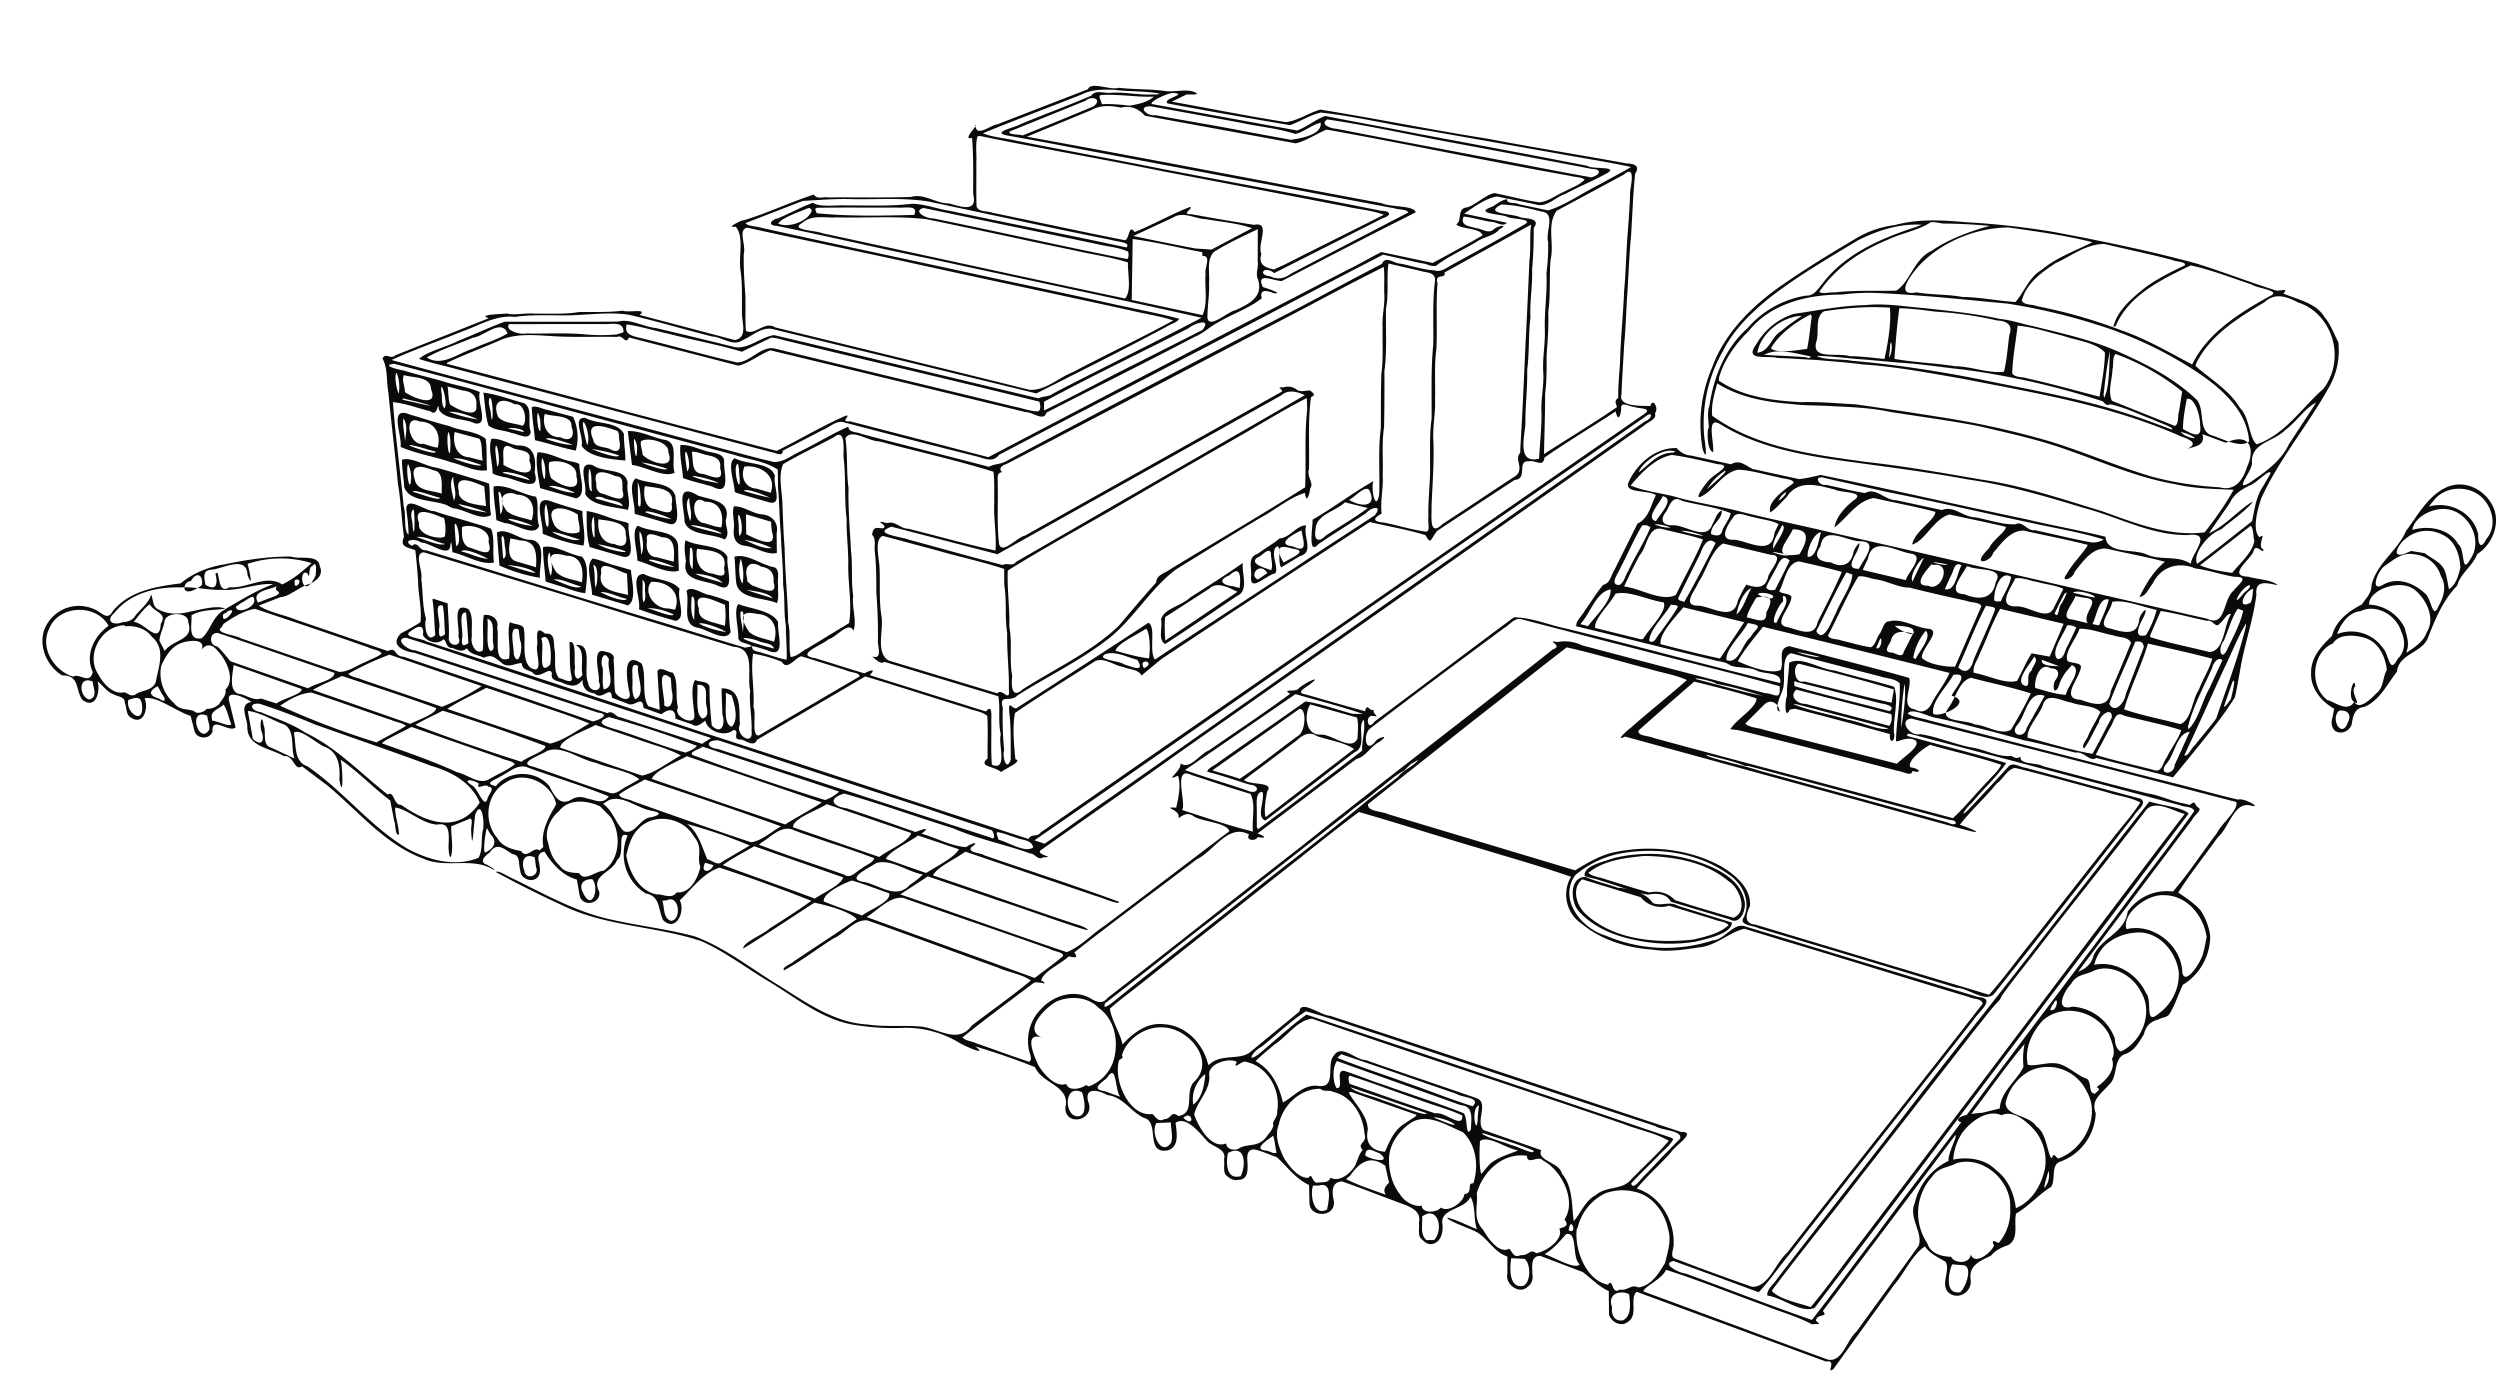 <svg xmlns="http://www.w3.org/2000/svg" fill="#0a0a0a" viewBox="0 500 3052 1696"><path d="M2001.8 1590.5c-15.8-4.9-31.1-10.5-47.3-15.3-6.4-2.7-14.4-3.3-20-6-1.4-12.7 24.5-17.4 36-21.8 34-8 70-6.3 103 4.8 23.4 8 51.3 21.3 56.2 47.7 2.6 10.5-5.4 29.9-18 22.5l-72-21.6c-5.3-10.4-18-10.6-27.7-8.6zm-62.8-24.9c5.7 5 14.7 5.2 21.8 8.1 17.7 5.2 35.3 11.3 53 15.8a32 32 0 0 1 31 9.4q35.6 11.3 71.4 21.5c18.4-7.4 7.9-35.9-5.8-44.5-28.4-24-67-30.2-103-31-23.8 2.5-49.2 5.2-68.4 20.7m246-199.3c-6.5 13.8-6.1-11.2-3.4-16.7-.5-13.6 2.2-27 2.6-40.5 15.2-8.2 37.6 8 55.6 9.5 24 7 48.6 12.6 72.5 19.8 6.1 16.4-1.2 37.6-.2 56 2.6 10.5-6 15.3-4.9 1.8q-57.7-16.1-115.9-31zm127-24.6c-38.2-11.5-76.9-21.3-115.4-31.3-8-.2-7.3 25.2 5.9 21.5 35.6 8.5 71 18.2 106.8 26zm-3 30.2-116-30c-9.4 8.2 1.3 17.7 11.2 17.4l102.3 26.8a18 18 0 0 0 2.4-14.2m-118.3-34.3c38.3 11.4 77.4 20.2 116 30.6 8.1-5.4-4-8.7-9.5-9.3-34.6-8.7-69-17.8-103.7-26.3-5-3-2.3 3.1-2.8 5m-1.4 22c21 8.6 44.5 12.3 66.5 19 15.3 2.4 40.2 14.2 49.8 10.7q-56.4-15-112.7-29.7zm684.7-2.8c-9.2-4.9.5-34 1.4-18.8-7.5 5.5 9.2 26-1.4 18.8m-1279.3-215.3c-4.4 13 10.3 32.5-7.6 37.4l-22.8 13.7c-5.2-4.8 1.1-34-7.7-23.2-4.4 10.7 4.3 21.5.6 30.4-11.8 2.4-32.5 25.3-29.6 2.2.3-9-4.3-22 7.3-25.5 9.6-7.2 19.4-12.5 27.6-19.3 11.7-.3 21.5-16.8 32.2-15.7m-5.7 6c-9.4 4.2-33 17.1-10.2 19.6 19.2 9.5 11.8-8 10.2-19.6m-37.1 48.7c2.7-6.4-.5-14.4-.3-21.6-3-6.9-11 4.4-16.3 5.9-11.6 8 11.5 13.3 16.6 15.7m15.3-9.4c8.1-5.4 32.1-14.5 10.7-17-8.9-2.6-25.2-7-10.7 17m-19.9 12.8c-9-14.4-23 2.5-11.6 7.9zm-30-12.3c-1.4 13.4 7.7 33.6-6.8 40.1-29.4 19.6-58.3 39.7-88 58.8-9.3-5.2-2.8-20.3-5-30 3.4-13.3 25-16.5 35.3-26.6 21.6-13.8 43.4-27.5 64.4-42.3m-94.5 94.7 88.1-59.5c-10.1-4.8-24.7-13.2-34.4-3.9l-54 34.8a182 182 0 0 0 .3 28.6m90.8-64.1c1-11.3 2.3-29.3-12.5-15.6-15.7 6.4-7.4 12.3 4 13.3zM489 1045.6c2.3-14-15.4-51 11.7-39.4 16 4.5 31.7 10 47.8 13.9 13.8 6.2 32.5 6 44.4 15.6 1.8 12.6.8 25.6 1.6 38.4-14.5 2.3-29.3-6.5-43.6-9.7-20.4-7-42-10.3-61.9-18.8m45.4.8c4.2-17.2-3.6-31.5-22.3-31.8-20.5-10-13 30.8 4.8 27.1 5.8 1.9 11.5 4.2 17.5 4.7m54.9 16c-2-8.8.2-19.5-4-26.8l-30.2-8.2c-3 13.3 1.9 30.2 17.7 30.8q8.2 2.3 16.5 4.2m-35.8-3c9.4 4.3 31.2 11 34.2 8.2-10.8-3.3-23.8-8.9-34.2-8.1m-54.5-15.8c8.6 3.6 33.7 12.1 33 7.7-10.2-2.5-20.1-6.4-30.4-8zm48.5-16.4c-2.8 5.5-.4 30.4 2 25 .3-8.2 1.3-17.3-2-25m-55.2-16.5c-.9 9.4 1.6 18.7 2.2 28 1-8.8 3.7-20.8-2.2-28m52.2 105.5c-16.2-6-45.3-4.1-51-21.6-.7-11.1-2.8-22.3-2.8-33.4 11.8-4 28.6 8.1 42.7 9.7q31.9 9.2 63.5 19.2c2 12.7 0 25.9 2.6 38.5-12 7.7-31.6-6.8-46.5-8.3-3-.9-5.6-2.8-8.4-4.1m-5.3-13.5c-.6-9.5 2.9-27-10-28.6-13.8-5.6-29.5-9-22.9 11.5 2.7 14.2 22.2 12.9 33 17m53.9 15-2.1-23.9c-11.4-4.4-36.8-17.2-31.1 5.7-1.4 14.8 22.4 16.6 33.2 18.3m-95.1-51.3c-3.6 6.9 2.7 40.7 3.7 16.6q0-8.7-3.7-16.6m96.2 59a213 213 0 0 0-34.9-10.2c4 4.7 24.2 9.2 35 10.3m-41-43.6c-6 6.4-.8 21.8.6 29.3 4.7-9-1.5-19.7-.6-29.3m-50 18.3c9.5 2.3 31.8 11.7 33.9 7.5-10.5-2.7-20.6-7-31.3-8.5zm97.8-22.5c.2-13.9-5.6-28.9-1.5-42.1 11.6-1 21.1 6.6 32.3 8.2 20.6-1 22.6 16.8 20.6 33 8.6 27-25 6.3-37.9 5.5-4.6-1.3-9.4-2-13.5-4.6m13.3-10.3c11.3 6.7 41.7 19.4 31.5-5.3 3.6-13.6-12-11.5-20-15.2-14.2-8.5-11.6 5.7-11.5 14.5zm31.8 18.7c-1.7-5.7-34.2-12.6-32.3-8.8zm-39.4-16.6c5.8-4.2-2.3-39.8-2.3-19q1 9.4 2.3 19m-1 65.4c-1-13.7-3.6-27.3-3.5-41 15.2-3.6 34.9 9.9 52 12.4 3.9 11.6-.3 24 3.7 35.7-6 14.3-29.2-3-41.6-3.4q-5.4-1.7-10.6-3.7m43 .3c5-15.8.4-30.9-18-31.4-10.1-5.3-27.5 0-12 20.4 8.8 6.5 20 7.7 30 11m1.3 6.7c-7.6-4.2-31.7-11-29.3-7.5a88 88 0 0 0 29.3 7.5m-39.4-14.3c5.6-5 1.3-30.7-2.4-27zm155.5-5.2c-16.5-4-44.3-4.5-52.1-19.6 2.9-11.9-11.2-40.8 9.5-35 12.7 9.7 40.6 3.1 42.4 21.8-1.7 10.9 4.4 22.7.2 32.8M733 1102c8.5 1.5 31.8 15 27.4-1.4-1.8-7.2 2.7-19.2-8.7-19.2-11-4.9-28.8-10.6-23.8 8-.1 5.6.3 9.4 5.1 12.6m27.1 16c-1.5-6.8-15.2-6.7-22.3-9.7-6.4-3.8-17.7-.7-5.4 1.7zm-41-45.1c-.9 5.8-1.1 29 3.5 26.3-1.1-8.6.5-18-2.6-26.1zm-11.9-6.5c-.3 12.6 10 38.3-3.8 42l-44-12.5c-2.3-14-6-30-3.2-43.7 14.9-.1 28.4 9.4 43.3 11.5 2.6.8 5.3 1.3 7.7 2.7m-34.6 17c8.3 8.2 38 20.9 31-2 2-16.6-24.9-20.9-33.2-16.9a38 38 0 0 0 2.2 18.8m29.6 18.2c-9-4.1-25.7-10.2-32-7.8 10.1 3.4 21.8 8.3 32 7.8M662 1059c-3.2 7.5 3.7 41.2 3.7 17.2 0-5.9-1-11.9-3.7-17.2m222.7 99.6c-15.3-7.7-44.6-4.5-49.1-22.2.5-14-12.7-49.4 16.5-31.4 16.1 5.4 41 6.1 34 29.7-.9 8 5.8 17.4-1.4 23.9m-4-14.8c3.3-16-1.5-31.6-20.2-31.3-18-11.9-16.3 25-1 26.1 7 1.7 13.8 5 21.2 5.2m0 7.1c-15.2-9.1-74-16.7-.6.7zm-39.3-43c-5.9 5.1-1 21.4 1.1 28.4 3.2-9.4-1.3-19-1-28.4m-66.8 19.4c1-13.6-8.7-35.2 1.5-43.4 15 7.5 43.6 3.7 48.4 22 0 10.1 8.8 39.4-9.2 33.2a1475 1475 0 0 0-40.7-11.8m12.6-33.9c-2 8.8-1 23.7 8.6 27.3 9.6 1.2 27.5 12.5 24-5 4.8-20.6-18.7-19.8-32.6-22.3m32.5 40.4c-8-4.5-32.3-12.2-32-8.4a137 137 0 0 0 32 8.4m-41.2-45 .3 27.3c5.5 10.4 3-17.5 1.2-23.2.1 1.3-1.5-5.6-1.5-4m-.5 95.6c0-13-8-37 .8-42.8 15.4 9.2 48.9 4.1 49 26.1 0 9.7.6 19.3.8 29-14.5 4.2-35.6-8.4-50.6-12.3m44.4 1.2c.6-11.4 2.5-29.6-13.3-29.7-7.3-1.6-22-9.8-19.3 4-1.7 9.3 1.2 20 12 20.3zm1.1 6.6c-7.9-4.1-33-12-31.3-8 10 4 20.7 7 31.3 8m-41-15.1c4-5.6 2.7-23.7-1.8-28.6-.8 9.5 2 19.1 1.8 28.6m-123.4 28.2a200 200 0 0 1-49.5-15l-3.1-40.2c10.8-6.3 26 7.4 38.5 8.7 24.5-.2 12.7 31.2 14 46.5m-35.9-48c-2 9.8-4.5 25.5 8.2 28.3l23 6.8c.8-16 .9-32.6-19.7-32.7q-5.7-1.5-11.5-2.4m-3.8 32.6c11.5 3 22.8 7.6 34.3 9.6-4.6-5.4-23.8-9.5-34.3-9.6m-6-36-1.2 2.3 2 25.6c6.2-1.6 1.5-14.5 1.6-21-.2-2.5-.5-5-2.4-6.9m-23.3-174.7c17 2.1 33.4 8.6 50 13 10.8 7 3.5 23.8 7.8 34.6-1.2 11.9-15.5 2.6-23 1.8-9.3-3.7-21.3-3.1-28.6-9.3-4-12.8-4.1-26.9-6.2-40.1m18 29.8c7.7 8 19.7 7.2 29.6 10.7 6.2-2.5 4.2-28.3-9.3-26.2-16.4-9-28-3.7-20.2 15.5zm-10-23.7c-3.5 5.9 1.1 13.7 1.2 20.5 2.3 21.3 3.7-18.5-1.2-20.5m22 37.6 19.2 4.5c.8-3.8-14.3-6-19.3-4.5m160 220.8c2.8-12.9-12.1-42.9 6-43.1 13.5 7.5 34.3 6.5 43.7 18.2-3.8 12 9.2 36.1-5 39.1-15-4.4-30-8.6-44.6-14.2m44 .5c8-21.2-9-34.7-29-34-10.5 12.4 3.6 33.2 21.1 32.5q4 1 8 1.5m-34-2c9 2.5 29.3 11.5 32.3 8a73 73 0 0 0-32.4-8m-5.7-34.3c.5 8.9-.8 18.3.8 26.8 4.6-1.3 1.4-13.1 2.3-19.2 0-2.8-.7-6-3-7.6m111.4-89.9c11.8-.2 21.1 7.8 32.6 9.7 13.7.6 22.4 9.8 19.6 23.2l.3 24c-11.7 3-25-6.5-37.4-8.5-12.8-1-16.5-9.3-15-21.8.8-9-2.7-17.9-.1-26.6m45.6 18.9-30.8-9.2.3 24.4c10.9 5.2 38.4 19.8 31.5-2.8-.6-4-1.2-8.2-1-12.4m-33.1 22c10.3 4.4 23.6 11.7 33.7 10-10.4-5-22.3-8.4-33.7-10m-5.8-4.8c8.4-6.2-3.5-41.1-1.2-17.7 1 5.8 0 11.8 1.2 17.7m-136.2-128c15.4-.4 29 7.3 43.6 10.5 20 2.3 8.7 27.5 13.7 40.3-12.7 6.8-35.6-7.4-52.2-9.4zm18 28.8c8.2 9.6 40.7 20 31.5-2.6 1.5-13.4-26.2-19.1-33.4-13.7-1.2 5.5 1.9 10.8 1.9 16.3m-1.2 9.7c7 3.2 31 11.2 31 7.4-10-3-21-6.6-31-7.4m-9.1-29.2c-.9 8 2.8 33.3 3.6 14.4.3-5-.5-10.3-3.6-14.4m62.8 124c14.5 8.4 44.2 5 51.3 20.7-2.2 12.5 11.5 46.3-12.6 34.5-15.6-7-44-4.7-38.2-29.3-1-8.5-2.7-17.4-.5-25.9M851 1170c-2.8 14.2 3.2 29.2 19 30.2 7.6 2.6 17.4 6 13.8-6.5 5.7-21.4-17.9-21.6-32.8-23.7m-5.5 25c.3-6.4 1.7-31.3-3.3-25.4.4 8.2-2.4 18.8 3.3 25.4m36.6 16.7c-4.6-6.5-23.4-11.2-33.2-11.2 10.3 5.3 22.4 7.4 33.2 11.2m35.8 77.2c-5-4.4-16.3-3.1-16.6-10.6.3-12.6-5.9-33 0-40.8 16 6 41 7.8 48.7 22-1.8 13.5 11.2 46.1-13.8 34.2-6-1.7-12-4.2-18.3-4.8m27-5.5c5.7-17.9-2.1-33.2-21.3-34-10.1-2.4-26.3-3.7-9 22.2 8.5 7 20 8.1 30.2 11.8m.2 8.4c-2.5-7.2-13-6.1-19.2-9.3-12.7-5-39.7-6.8 14.2 8l2.2.6zm-38.2-19.4c1-6.4 2.7-32.4-2.8-24.8-.6 8.4 2.8 16.4 2.8 24.8m-10.2-92.7c15.7-4.6 33 10.4 49.3 13 6.7 4 2.7 14.6 4 21.7-.5 7.3 1.3 15-1.4 21.9-16.2-7-47-4.6-49.7-25-1.3-10.5-1-21.1-2.2-31.6m21.1 34.8c10.2 3.3 32.9 15.2 26.6-4.1 1.2-10.7-4.3-17.1-15-18.6-14.4-8.9-21.3.5-17 15.1-1.1 3.8 3.5 5.2 5.4 7.6m-13.3-32.2c-3.3 7.8-2.4 26.3 2.2 29.9a65 65 0 0 0-2.2-29.9m6.2 37.6c10.7 4 21.8 7 32.7 10.5-5.8-7.6-22.5-8.5-32.7-10.5m-143-80c-2.9 12.2 12.5 46.3-9.7 39l-38-11c-4-13.8-3.7-29.6-3.7-44 14.9 2 28.4 9.3 43 12.4 3 1 6.3 1 8.5 3.5m-37-5.8c-2 14.2 3.4 29.2 19.3 30.1 10.6 5.2 17 1.3 13.8-11.9 1.8-15.6-22.4-16.5-33-18.2m-1 30.2c17.1 11.6 67.1 14.3 0 0m-5-33.5c-6.5 7.3 2.3 40.2 1 17.5q.3-8.9-1-17.5m109-47c-.8-13.5-4.5-27-3.1-40.4 10.3-.5 19 3.6 28.9 6.6 8.1 3.5 25.4 2 24.4 14.3-.6 13 9.2 42.2-14.6 29.8-11.8-3.6-24-6-35.6-10.4m10.7-32c2.4 10.7-1.7 26.5 14.2 27 9.7 3 26.3 10.8 20.4-7 1.8-12.3-7.3-14.2-16.8-16.2-6-1.3-11.7-4.3-17.8-3.9m33 38.5c-9.5-6.5-54.8-14.4-17.3-3.4zm-38.6-14.6c7.1-5.9-4.3-38.8-2.2-15.4zm58 24.9c-.3-12.2-9.8-35 0-40.9 15 8.2 44 4.5 49.2 21.7-3.1 10.3 10.6 36.8-7.4 32.1l-40-11.6zm44 1.2c7.8-21.2-13.2-34.2-32.1-31.9-5.5 13.4 1.5 26.2 15 27zm-40.2-35.4c-7.4 3.8 3.8 42.6 2.2 16.8-.9-5.5-.2-11.5-2.2-16.8m39.1 41.5c-8.2-4-30.3-12.4-31.5-8.2a317 317 0 0 0 31.5 8.2M890 1234.3c0 12.4-.2 25 2 37.2-6.6 13.7-28.9-3.8-41.5-5.4-19-4.6-7.8-30.2-12.5-44.7 6.3-7.3 19.9 4.4 28.7 5 7.8 2.4 15.7 4.6 23.3 8m-5 29.7q1.5-12.9 0-25.8c-11.5-4.1-40.2-19.7-31.8 4.6-1.4 13.6 13 15.5 23 18.6zm1.3 7.6c-7.3-5.7-31.5-13.1-32.6-10.2 10 5.3 21.6 8.3 32.6 10.2m-38.8-14.8c-.3-7.4 2.7-31.6-3.2-28.1-.3 9.2-1.7 19.9 3.1 28m-194.3-219.4c-1-13.4-3.7-27.2-3.9-40.4 6-2.4 12.9 2.6 19.2 3.4l31.3 8.5a60 60 0 0 1 3.2 41.2c-16.8-3.3-33-8.9-49.8-12.7m12-32.1c-3.8 13.5 2.7 29.1 18.9 28.4 12.2 6.4 18.5-.8 13.7-12.8 1.2-15-23-11.8-32.5-15.6m34 37.8c-7.5-3.2-32.5-11-32.4-7.1 10.4 3.6 21.3 7 32.4 7.1m-42.6-39.4c-3.1 10 4.4 36.8 3.1 13q-.1-6.9-3.1-13m5.7 147.8c2-12.7-13.1-45.5 7.8-40.4 13.5 4.9 27.3 8.8 41 12.8-.4 14 4.3 29 1.2 42.2-17.2-2.6-34-8.1-50-14.6m43.2-23.3c-14-9.2-41.1-14.4-29.6 10.8 3.7 11.1 25.4 14.7 31.4 10.2 1.4-7.1-2.2-14-1.8-21m2.1 30.3c-11-2.9-21.8-7.3-33-9.2-1.6 1.2 26.1 13.4 33 9.2m-41-43c-3.9 4.9-.4 33.9 2.9 26.2 1-8.8-.6-17.7-2.8-26.2m96.7-53.3c-17.2-1.3-44.7-4.2-53.4-18.1 3.2-10.4-12-35 4.3-34 14.4 8.2 39.3 4 47.4 19.6-.4 11 2 21.7 1.7 32.5m-9.3-35.9c-14.8-5.5-41-14.6-29.8 10.6 1.1 9 12.1 8.4 19 10.7 13.5 7.7 14.9-.7 12.5-11.6 0-3.3-.1-6.7-1.7-9.7m-32 21.7c8.8 4 31.9 12.2 33.6 8-10.8-4-22.3-6-33.6-8m-5.3-4.4c7.1-15.2-14.6-55 0 0M666.1 1210c-.9-14-3.3-28.3-3.2-42.1 14.3-3.5 31.8 9.3 47.5 11.6 9.5 10 5.6 30.8 4.2 44.6-11.6-1-22.7-6.6-34.2-9.6zm44.3 1c2.2-15.5 0-32.3-19-32.6-10.3-2.6-28.9-7.4-12.6 19.8 8.5 8.4 21 9 31.7 12.8m-34.8-3.6c9 3.5 28.6 13.3 33.5 8.4-11-2.3-23-9.6-33.5-8.4m-4.4-32.9c-5 3-1.5 22.8 1 28.5 3.6-9.3-.2-19.1-1-28.5m99 21.4c.8 13.2 7.4 37.1-3.7 43.2l-43.8-13.1c-.2-13.5-8.6-36.6.8-44.1 10.3 1.6 19.3 6.9 29.6 9zm-3.6 30.4-1.3-26c-9.1-1.7-34.7-19.5-31.3-1-5.5 21.4 17.6 23.2 32.6 27m-33.6-3.6c8.2 5.3 30.7 13 32 8.4-10.5-2.3-21.7-8.5-32-8.4m-6.2-5.2c3.5-7 3.5-28.1-2.6-27.5 2.3 9 1.2 18.3 2.6 27.5m1897.1 261c14.4 4.7 41.7 7.3 47.9 14.8-44.8 59-88.8 118.6-134 177.3-107.7 141.8-214.5 284.4-322.6 426-16.5 7.2-38.8-12.5-57.8-15-.6-8.2 8-13.7 11.9-20.3 55-71.4 111-142 165.9-213.5 56.2-72.8 113.8-144.6 169.9-217.6 39.8-50.5 78.9-101.5 118.8-151.8m-182.7 242.2c-10.4 10.6-19.3 23.2-29 34.8-54 69.6-108.4 138.9-162.3 208.5-29 37.2-58.8 74-87 111.8 8.6 10.4 32.2 14.7 47.5 20 22.2-26.6 42.3-55.4 63.6-82.8 120.8-159.2 241-318.9 361.6-478.2l31.3-41c-14.2-3.7-35.4-17.8-47-4.9-41.2 54-83.8 106.8-125.3 160.5-16.8 22.2-34.6 43.6-50.8 66.2l-1.1 2.3zm-439.4-130.2c7 2.3 11.9 6.5 16 12 10 4.4 20.6-2.8 30.5 3.4l66 20.5c-.6 13.7-30 19.6-44.6 23.3a199 199 0 0 1-71.3-1.6c-25.8-4.8-51.8-15-70.1-34.4-11.6-11.1-13.2-43.7 7.6-43 12.1 5.6 26.3 8.6 39.2 13.2 9.7.2 17.4 4.3 26.7 6.6m-70.4-16.9c-13.7 11.5-6.6 33 5.4 43.3 34.6 31.1 85.4 34.9 130 30.3 15-3.6 31.7-7 43.3-17.6-3-4.7-12.1-4.4-17.6-7l-55-16.8a32 32 0 0 1-34.6-10.4zm918-208.3c-15.6-8.8-29-24.8-28.1-43.7-.5-18.8 12.7-33.1 25.5-45.1 4.5-18.7 20.9-30.6 36.4-38.5 5-7.4 12-13.7 11.8-23.3 6.2-27 31.6-41.8 42.2-66.4 14.9-19.9 27.6-44.7 51.8-54.3 20.2-7.7 43 3.4 53 21.9 12 20.7 1.3 48.7-18 60.7-5.5 15-20.3 22.9-24.3 38.4-17.8 18.3-27.2 41.7-36.2 65-8.6 17.8-34.9 18.3-37.4 40.1-11.5 14.5-20.9 35.1-39.8 43-10.7 1.1-13.5 9.4-15 18.5-.7 10.3-13 16.5-21.4 10.3-4.1-4.9-4.3-10.8-2.3-16.7zm24.6-8.5c6 11.4 21-4.4 27-10.3 9.3-7.4 7.4-19.4 12.8-28.6-2.2-17.9-11.1-36-30.3-40-11.6-2.7-28.4-3.7-35.6 7.7-25.9 11-29 52-7 69 9.7 2.6 24.2 15 32.3 3.3l.6-.8zm63.8-59.7c9.5-7 20.5-13 24.6-25 10.3-16.2 1-37.6-11.9-49.5-17.1-18.3-59.3-2.9-58.4 15.6a51 51 0 0 1 43.5 28.6c2.1 9.1 6 18.2 2.6 27.5zm22.7-72.4c7.9 6.1 9 34 16.7 14.7 6.3-10.8 9.7-24.7 2.6-35.8a37 37 0 0 0-32.7-26.8c-15.3-2.9-25.7 7.4-36.6 14.6-9 7.3-17.7 33.1-.2 21.9 17.5-9 36.8-1.1 50.2 11.4m-107.4 49.5a47.4 47.4 0 0 1 56 17.2c7.3 7 7.5 33.3 17.8 13.1 9.5-9 9.8-22.3 4.3-33.7-6-19.7-30.3-34-49.8-24.5-13.8.9-24.5 15.8-28.3 28m106.8-98.9c8.2 6.4 20.3 11.3 24.1 20.4 3.2 7.6 3.9 16.2 5.6 23.6 8.8-5.7 11.6-17 13.9-26.4-.8-16-6.5-33.4-22.3-40.3a40 40 0 0 0-44.8 5.3c-8.5 6.2-21.6 28.9 6.9 14.7zm5.2-56.8c25.5-7.5 54.5 7.7 60.2 33.9-.4 11.7 3 19.4 9.9 5.7 12.4-14.4 8.5-35.4-3.4-48.8-15.5-17.4-47.2-17-61.1 2.2q-3 3.3-5.6 7m-20.3 28.4c20.1-5.7 45-1.8 56.3 17.6 8.6 6.5 3.2 38.5 14.5 18.2 17-24.2-3.4-60.7-32.1-61.4-15.1-.3-35.9 9.6-38.7 25.6m-89.4 220.8c-11.1 10.4 3.5 34.5 10.6 14.5 5.4-9.7-.3-16.2-10.6-14.5m-2251.6 195c-26.3-17.7-59.3-1.4-88-14.8-47-17.7-79-58.4-116.8-89.4l-30.5-23c-9.3 6.6-9.8-14.1-22-12.4-17.3-10.3-45.6-11.2-44.7-36.9-.5-10.6-10.5-26.7 5-29.2-6.4-4.8-32-17.1-27-.4l7.7 31.4c-7.9 7.2-29.7-14.8-28.2 5.2-4 10.7-20.3 8.7-22.1-1.5l-4.6-17.7c-18-5.7-41.3-24.7-56.2-21.5 5.3 12-1.5 34.2-17 23.3-6-3.4-4.6-12-7.2-17.9.3-7.5-8.5-7.2-13.4-10.2-8.3-2.7-13-10.7-19.7-15.9 3.4 11.9-1.8 34.7-18.4 22.8-9-11.2-3-30.7-24.9-30-21.5-13-32.3-43.7-16.8-65.3a45 45 0 0 1 55.8-15.6c9.2 3.7 16.3 14.9 22.8 2.3 20.2-24.7 52.7-30 82.8-33.8 15.3-12.7 34-20.2 53.6-23.2 26.6-5.7 53.8-9.7 81-9.6 10.2 4 33.7-3.5 35.3 12 5 10.2-3.8 17.7-12.7 21.5-12.7 3.6-25 15.8-34.8 15.9l-27 10.5c13 8.6 31.1 11.2 46 17.5 37.2 12.5 74.3 25.5 111.6 38 11.2-5.7 7 6.6 19.5 7 77 26.2 154 52 230.7 78.9 8.5-1.9 22.2-8.6 6.2-10.8-74.7-24.2-149.3-48.8-224-73-14.5-1.8-30.3-9.8-16.3-23.8q12.2-6.2 23.7-13.5c1.9-16.7-2.7-33.2-2.9-50q-1.2-18.9-3.4-37.8c-8.4-3.6-19.7-3.7-13.8-16.2-3-21.6-3.7-43.5-7.4-65-3.5-37.4-8.2-74.6-11.7-111.9-2.6-13.7-.4-28.4-7.1-41 3.8-8 9.8 1.8 15.7-4l114-45.2c-15.8-5 19.5-5 22.2-5.8 8.9 2.6 22.8-1 33.9.2 18.2-.2 36.5 1 54.4-2 17.7-.2 35.5.6 53-1.6 7.7 2.8 31-3.2 20.7 5.2l116 30.6c15-2.5 9.8-18.5 9-29.5-.5-18.7.8-37.6-2-56.1-2.3-17 4.7-41-5.8-52.8-14.7 2.4 10.8-9.6 8.8-7.5 29.4-8.6 57.5-22.4 86.9-31.7 3.2 6.5 11.6 2.3 17.4 3.5 33.7-.3 67.4.6 101-.6 16.2-4.6 30 8 46.6 8 14.5 4 35 11.4 29.2-11.6.1-22.8.5-45.7-1.3-68.5-13.6 3.7 9.2-17.3 4-15.6 1 15.8 18 .1 27-1L1328 609c3.9-10 26.9 1.5 38.1-1.8 18.5 2.1 37.2 1.4 55.6 3.8 12.2 2 25.6-3 36.9 1.5 8.2 4.1-6.7 2.6-10 2.8l-18.2 8.8c46.6 8.3 93 17.7 139.8 25 14.7-2 27.6-11.4 41.6-15.3 68.6 11 136.7 25 205.4 35.7 55.9 10.8 112 19.6 168 29.9 8.7.6 17.7 2 11 12.8-2.7 25.7-3.4 51.4-5.1 77.1-2.5 25.5-3 51.2-5 76.8-1 18.5-1.6 37.1-3.4 55.6-1 20-2.5 40-3.2 60-4.4 15.5 26.2 13.5 35.3 14 3-11.2 10.7 3.3 5.6 8.6 2.4 8-8.3 10.4-13 15l-315.8 222.5-250.6 176c-56.6 40.4-113.7 80-170.5 120.2-6.7 5.6 20 8.6 3.1 8.6-6.8 4.3-9-4-16-4.7-31.1-11.2-63.9-17.5-94.2-30.8-44.3-13.7-88-29.6-132.7-42.3-19.8 5.5-15.6 15.5 3 18q42.2 14 84 29c9.8-4 18.7-6.5 7.3 2 18 5 37 15.6 54.6 16.3 5.7-4.5 18-8.2 5.8.6-3.4 6.8 11.6 6.1 16.4 9.5 54.8 19 110 36.7 164.4 56.7.6 4.6-20.3-5-28.2-7l-159.6-54.2c-12.3 9.4-33.2 17.8-39.5 29 59 19.5 117.2 40.8 176.2 60.1 7 1.5 21.3 9.5 6.3 5.2-35-11-69.4-24-104.4-35.3q-42-14.5-84.3-28.8l-33.7 22c68 23 135.3 47.7 203.3 70.5 17.5-7 30.8-22.3 46.6-32.5 50.8-38.3 101.3-77 152-115.2-3.8-10.4-30.1-11.1-42.6-17.5-9.6-7.3-15.4-.5-19.8 1.6 4.2-10.3-22.4-13.9-2.6-12.8 2.6-11.2 6.3-28.6 2.1-39-18 8 4.7-5.7 3.2-15.2 11.2 8.9 23.4-11.6 35-15.9 33-23 66.6-45.1 98.9-69-11-6.2 6-1.9 9.8-5.9 6.4-6.8 31.4-18.5 14.4-5.7-4.5 3.8-19 10.5-5 12.5q36 10.5 72.2 20.5c2.6-11.5 5.3 1.3 10.8-2-2.9 5.7 10.3 9.6-3.2 7.5-7.8 2.5-4 18.8 3.7 7.3 56.9-42.4 113.4-85.3 170.4-127.5 21.8.2 42.3 9.4 63.6 13.7 87.3 21.5 174 45.4 261.4 66.5 3-14-20.2-10.2-29-15.4-10.6-5-26-2.2-33.2-7-5.7-3.9-14-3.8-20.7-6.1-55.5-13.2-110.7-27.5-166.1-40.8-.3-7 7.1-12.5 10.3-18.8 7.7-10.4 14.4-22 22.7-31.8 8.7-1.8 9.5-11.8 13.7-18.2l28.2-56.6c13.5-6 16.3-22.4 22.4-34.5-9.5-7.2-41-1.3-32.8-17.1 10.4-22 32.6-41.2 58-40.5 4.7 4.9 10 8.7 17.2 9l49.3 10.8c10.5-6.3 18 1.6 26.3 5.7l56.8 12.4c10.2-1 18.3-3.4 26.4-5.1 83.6 17.3 166.8 36.5 250.4 54 32.3 7.7 65.1 13.4 97.3 21.5 1.6 22 35.3 14 51.2 22 18 7.2 37.1.3 52.8 11 1.7-13.5 27.9-39-3.5-35.1-44.5.6-84.3-21.9-126.5-33-46.5-14.1-93.3-28-141.6-34.8-55.8-10.4-112.1-16.9-168.3-25-46.9-7.3-94.7-17.6-135.5-43.2-16.5-9-5.8 24.5-7.7 34.8-9.4-3.3-6.3-36.3-5.3-28 .3-9.8-2.5-19.5.9-29 5.3-35.3 19.2-70 46.2-94.1a120 120 0 0 1 71.4-40c9.9.6 14.4-7.6 19.9-14.1 27.4-36.6 72-56 114.2-69.5l7.4-3c-27-1.5-54 7-78 19.2-36.9 22.3-74.4 44-108.5 70.7-22 18-43 38.3-56 64.1a178 178 0 0 0-22.8 106.5c1.2 6.8 4.3 32-2.1 13.6a175 175 0 0 1 11.5-99.7c14.5-40 45-71.3 78.8-96 31.1-22 63.6-42 96.5-61.4a121 121 0 0 1 47.6-16.5c28.2-7.7 57.4-6.2 86-3.6a980 980 0 0 1 108.3 12c58.7 11 117.2 23 174.8 38.7 32 10 63.4 22.3 95.5 32.4 4.8 2.2 17.5-4 9.9 4 17.5 7.5 40 11.5 50.1 28.6 7.7 9 11.6 20.4 17 30.8a89 89 0 0 1-11.8 55.8c-25.4 45.8-59.9 86.3-81.9 134-4.9 13.6-11.9 40-2.4 48.4 9.7-7.3-4.4 10.7 4.8 15-.3 6.6-10-9.3-12.4 2.7-4.8 10.7-32 29.6-6.4 30.4 11.7 3.5 27.7 3.3 36.3 10.4-12.8-2.3-28.2-7.5-26.2 11.8-3.5 27.5-12.3 54-17.9 81.1-2.8 14.7-5 29.4-8.3 44-7.9 12.3-16 24.1-25.2 35.5a3333 3333 0 0 1-50.4 62.2l-93.7-23.7c-7.8 5.4-14.6-8.3-25.4-6.5-20.9-5-41.7-11-62.7-15-15.1-4.2-31.3-8.8-47-12.7-20-5-39.9-10.6-60-14.6-10.1-1.5-30.4-13.2-35-5.3 6.5 4.5 16.8 5.3 25.1 8 101 25.7 201.7 52.2 302.7 77.6 25.3 6.3 50.3 13.6 75.6 19.4 6.8-2.9 32.2 12.1 13.5 6.8-18.9-3.1-25 27.8-38.3 39-16 22.6-33.7 44.3-48.4 67.7 9.7 6.3 19.2 12.9 27.1 21.5a74 74 0 0 1 11.9 31.2c.2 24-12.7 47.6-33.4 59.8-5.5 11.6-9.4 24.3-16 35.2-3.4 5.4-8.7 4-14.2 7.4q-14 3.3-17.2 17.5c-5.7 9.6-11.4 20.3-22.4 24.3-16 5-8.6 27.4-20.3 37.6-9.2 11-22.7 18.4-16.2 34.8a66 66 0 0 1-42.1 58.7c-13.7 3.5-6.1 21.7-12.4 31.2-15 9.2-26.8 23.3-42.8 32.7-3 13.1 4 30-9.4 38.4-8 2.7-15.2 5.9-21.2 12.9-13.4 6.8-27.3 11.3-24.8 29.6 1.8 13.5-13 24.1-24.7 17.2-14.7-9.4 1.2-29.4-6.2-39.5-9-5.3-19-9.6-24.9-18.6-15.5 10-25 32.6-38 47.5l-73.8 102.3c-9.8 6.8 5.2-12.1-9-9.2L1998 2077c-9 8.2 2.5 28.7-10.8 36.8-8.6 6.8-20.2-.3-22.9-8.7l-.3-28.9c-12.2-5.5-21.6-15.7-31.8-23.3l-51.8-19.7c-12.4 0-9.6 13.4-9.7 22.2q1.9 10-6.3 16c-10.2 9.1-27.4-4-24.2-16.6V2034c-17.3-5.7-25-24.6-40.2-31.2-9.4-4.6-34.3-13-33-16.4 12.4 3.1 24 9.6 36.1 14.2-4.6-12.4-1.2-28-7.9-39.4-7.6 15.8-34.8 13.5-34.6 31.2 1.7 9.8-.3 22.6-10.7 25.9-7 2.3-11.5-2.6-16-7.3-3-5-.8-12.4-1.7-18.4 4-17-16.5-21.1-29.2-26.3-21.6-8-43-16.5-64.7-24-14 .8-12 14.6-9.8 24.9 1.3 19.4-29.7 19.4-29.9 1.4l-.5-22c-16.4-7.4-27-22.7-39.4-34-9.3-3-18.5-7.7-27.8-9.4-9 .2-8.5 8.8-8 15.6.5 8.4 1 21.3-10.6 21.5-6.8 1.5-11.8-1.8-16.3-6.5-2.8-5-.8-12.3-1.7-18.2 3.6-14.2-15-14.9-21.8-23.9-8.9-9.7-24.5-29.6-37.4-21 1.5 11.7 5 29.4-9.6 33.7-28 4.8-9.4-34.7-28.5-39.5-16.6-7.3-25.6-25.8-45-28-10-5.7-28.5-10.7-23.5 8 9.3 22.6-27.8 31.4-28 7.5 6.8-27-28-28.8-37-49.7q-35.9-14.2-73-25.3c17 13-13.2-.6-19-4.1a126 126 0 0 0-71.7-18.4 279 279 0 0 1-51.7-3c-43-4.9-76.6-34.5-112.5-55.5-26.3-16-51.1-34.8-79.3-47.4-55.7-18.7-116.9-17.7-170.3-44a1384 1384 0 0 1-80.3-40.2c1.3-3.4 14.5 5.4 20.7 7.9 39 19.1 77.3 40.9 120.2 50 33.8 7.7 68.4 11.5 101.8 20.5 37.4 14 68.8 39.6 102.8 60 33.4 21 67.2 45.3 108 47.5 22.1 3.3 44.7.5 67 2.7 21.5 3.5 43.9 21 60.2-1.4 23.9-18.4 49-35.8 72-55-10.5-7.8-28-10-40.7-16-53-18.7-105.7-38.7-158.8-57.4-16-1.4-27.3 15.9-41.3 22-20.3 12.7-39.4 27.8-60.5 39-3-4 8.8-7.6 12.1-11 25.6-17.3 51.7-33.8 76.8-51.6-9.7-9.8-36-16.7-51.7-20-29 18.6-57.6 38-87 56-.3-7.6 23.5-16.5 32.6-24.7 17-10.9 34.2-21.7 50.5-33.6q-55.5-22.1-112.2-40.5c-20.4 7-33.8 26.3-48.3 39.9 7 13.7-4.4 39.6-20.4 24.1-6.3-13-3.2-29.2-21.2-32.5a56 56 0 0 1-22.1-70.6c-14.1-6.7-2.2 22.8-12.8 29.6-5.6 16-32.7 18.1-21.8 39 2.2 14.8-20.7 19.3-24 4.5q-1.6-9.8-3.4-19.4c-17.8-4.8-31.2-20.5-39.5-34.2-8 1.5-8.5 7-6.5 14 .8 6 2.6 12.3-1.9 17.4-7 7.4-21.3 1.7-21.2-9-2.5-7 .6-18.2-9.4-19.3-10.5-6.3-19-15.1-27.5-2.3-6 4.4-14.5 12.2-3.3 15.4 3 2.3 7.4 3.2 8.9 7M2095.9 1335c-5.2-4-31.2-8.8-25-5.8 27.1 6.8 53.7 15 81.2 20.4-18.6-5.6-37-11.4-56.2-14.6m-382 105.9c-12 6.2-21.7 16.2-32.7 24-10.8 10-24.1 18-35.6 27.9-63.3 49.3-126.2 99.2-189.7 148.2q-53 42.2-106.6 83.7c-5.4 11.4 11.4-2.8 15.5-6.3 55.9-45 112.9-88.7 168.8-133.7 46.5-36.7 93.8-72.6 139.4-110.5 11-8.5 23-17 34-26.1 6.7-8.8 17.8-11.6 24.5-20.6l-9.6 5.6zm416-6c-14.8-6.4-31-9-46.5-13.6-2.4 2.3 21.8 7.6 30.4 10.3q17.2 4 34 9.2c76.8 21.3 153.7 42 230.4 63.5 11.5 5.7 13-3 2.1-3.3-81.5-21.8-162.9-43.9-244.4-65.5q-3-.5-6-.6m620.3-322c-11.2 13-25.8 22.4-38.7 33.4-16.8 5.9-35.3 30.9-29.2 42 22.8-16.7 44.7-34.7 67-52 3.2-14.9 4.8-30.1 13.7-43l9-15.6c-1.3-6.1-18 13-25.8 15-9.7 4.9-18.8 10.4-23.6 20.5-8.3 12.8-17.6 25-25.9 37.9 19.2-9 33.6-25.9 51-37.5zm-648.3 10.2c1 11.2-14.1 17.7-13 29 6.4 2.3 12.2 3.1 13.8-5 3.1-7 8.6-13.3 10.1-20.6-18.2-7.7-39.6-9.9-59.2-15-11.8-7.2-15 4.8-19.3 12.7-7.8 9.3-6 17.8 8.3 17 15.7 0 41 19.8 47.8-1.1 3.6-5.7 5-13.9 11.5-17M275.9 1243c18.7-10.6 37.2-22.4 57.5-29.7-16.4-2.4-41.2 8.2-62 6.8-16.6.6-33.7-4-51.6-3-29.2-.7-61 7-80 31-12.4 10.7-.5 16 9.8 11.4 6.8-.1 12.4-2.4 16-8.4 6.7-8.2 15.8-14.8 19-25.3 2.6 6.3 1.5 15.4 9.1 18.3 11.2 6.3 25.6 5.9 38.4 2.6 13.2-2.5 33.2-8.4 42.7-3.6-13.7 2.1-28.6.8-41 8 .7 11.3-5 31.2 12.2 28.1 10-7.1 13.6-27.4 27.7-34.5zM2580 899c4.9-20.5 22.8-35 38.5-47.7 15-11 31.9-19.4 48.7-27.3 2.2-4.8-11.4-4.3-16-6.8-27.2-7.2-54.8-12.8-82-19.3-22-.4-40.7 14.7-60 23.5-17 11.3-35.8 24.8-41 45.7 3.2 5.8 12.4 4.1 18.2 6.6a622 622 0 0 1 103.7 29.7c30.2 10.4 58 26.8 86.1 41.6 19-39 57.6-62.8 94.4-83.3 16-7-15.4-9.6-21.9-14.4-24.5-8.2-49.3-17.9-74.3-23.3-35.6 17.3-75.2 35.9-91.6 74.1zm-740-156c-1.7 6.4 10.2 3.7 14.3 6.3l35.8 7.6c22.2-7.1 41.5-21.3 62.4-31.6 12.9-7.2 26-14 38.7-21.4-30.6-6.7-61.7-11.2-92.5-17l-154-27.2c-44.3-6.5-87.9-17.4-132.2-22.3-13.1 3-25.6 11-37.5 15.4q-74.8-12.5-149.4-26.5c-7.8-6 26.3-11.2 6.4-12.9-7.2.5-29.2 10.7-25.8 13.6l177.4 32.3c12-4.5 23.5-14 34.3-17.7 37.2 7.4 74.5 14 111.7 21.4 69.4 13 138.7 25.8 208 39.4 5.2 4.5 37.7.3 25.4 8.4-16.9 9.7-35 16.6-52.1 26-11.3 3.5-21.4 15.4-33.3 13.4-16.6-3.8-33.3-6.7-49.8-10.3-14 1.7-30.9 14.6-40.4 20.9l52.2 11.2c-5 5.8-13-1.6-20-1.2-11-1.9-21.7-5.2-32.7-6.4-5.2 11.6 8.1 11.8 15.5 14.2 7.2.8 15 7.4 21.4 1.2 4.8-4.4 18.7-6.6 6.7.2-7 8.4-18.8 8.6-29 15.9-15.3 9-31.8 16.5-46.3 26.9-4.5 5.2-13.3-1.3-19.8-1.4l-46.9-10.5c-69.3 35.6-138 72.2-207.3 108-87.1 45.5-174.6 90.6-261.6 136.4-7 9-15.8 5.3-24.6 2.6q-81.7-20.5-163.2-41.9c-10.2-4-18.1 5.3-27 8.7l-49 25.4c-.7 8.8-9.5 1.9-14.8 1.7L558.7 951c-15.6-4.4-31.8-7.7-47.1-12.8 9.4-9 32.8-14.3 47.7-22 19-7.6 37.6-16.4 56.7-23.4 46.2-.1 92.3.2 138.5-.2 14.3-4 30.4 6.2 45.8 7.8q48.7 11.4 97.3 23.5c17 2 31-12.5 47.4-14.8 107.7 25.5 215.1 51.6 322.8 77.2 5.6-3 12-1.4 17.6-5.8 60.3-31.4 121.5-61 181.5-92.6-109.3-24.6-219-47.4-328.5-71.4-63.5-12.8-126.5-27.9-190-40.7-11.8-.6-7.5-7.5 1.4-9.3 14.4-6 28-13.7 42.7-19 8.3 6 28.8 2.4 42.8 3.3 25.9-.2 51.8 1.2 77.5-2 16.1 0 31.4 6.4 47.3 8.7 71.6 15.3 143.5 29 215 44.6 6.3-6.7-12.4-7-17.5-9q-60.5-12-120.8-25.2L1133.6 746c-31.3-5-63-2.2-94.6-2.9-19.7-.6-39.4 1.1-59 2.2l-69.8 27c2.2 4.2 14 3.7 20.2 6 80.7 18 161.7 35 242.5 52.5 59 13 118.1 25.1 177 38.4 29.8 6.8 60.2 12.2 89.6 19.9-2 4.8-11 6.4-15.8 10-52.4 28-105.5 54.5-158.5 81.2l-323-78.8c-13.4-2-23.9 8.8-35.5 13.7-11.3 8.4-25-3.7-37.3-4.4-34.2-8.6-68-18.8-102.4-26.7-29.3-4-58.6 2.1-88 .8-16.8 0-33.7-.5-50.4 2-23.3-2.7-43.4 10.4-64.6 17.8-28.5 11.8-58 21.9-86 34.8 130 35.3 260.3 69.3 390.3 104.7 25.5 6.5 51 14 76.6 19.8 12.3.3 21.8-8.5 32.7-13.2 19.5-9.6 38-21.2 58-29.9.8 7.6 10 6 15.4 8.6 52 13.9 104.3 26.7 156.3 40.4 7.6-4.2 13.3-2.4 22.1-7.5Q1394.3 975 1560 889c42.6-21.7 84.5-45 127-66.8 4.7-10.8 14.4-.5 22.8-.3 13.7 2.6 27.2 7.4 41.2 8.1 6.5 2.3 12.1-1 18.3-4.9 30.9-17 62-33.7 92.4-51.4 10.6-6.8-16.9-5.8-22.9-9.5-9-3-40.4-3.8-16.7-12 5.7-3.4 11.2-8.2 18-9.1M918 1289c0 7 8.4 6.1 13.3 8.3 9.6 2.5 19.2 6.5 29 8 .7-12.4-1-28-.9-41.7-2.8-16.4-.9-33.2-3.4-49.6.3-20.7-2.2-41.2-2.7-61.8-1.9-18.4-1.6-36.9-3.4-55.3l-.4-23.6c-16-10.7-35.8-12.2-53.7-18.2-138.3-36.6-276.2-74.8-414.6-111-17.3 1.9 6.2 7.4 11.6 8.2 18 5.7 37 9.5 54.7 15.3 12.8 3.5 26 5.7 38.3 11-4 11.5 12.1 41.8-6.2 38.2-13.5-6.6-36.8-3.8-43.9-17-1.3-13.7-.7 10.5-10.2 2.3-15.3-3.6-30.1-9.8-45.8-11.1 3.1 42.6 9.1 85 13.2 127.7 3.1 9.9-.4 29.5 5.8 34 .1-10.1-1.3-20.7-2.7-31 .3-17 23.2 2.5 34.1 2.3 14.1 4.9 28.2 8.5 42.2 12.8 9 3 18.6 5.1 27.3 8.8 4.8 12.2 1.3 28.1 3.5 41-15.6 3.7-34.4-9-50.8-12.4-.4-4-1.3-19.1-2.5-7.8-1.5 15.2-25.7-4.5-35.6-4-7.7-6.1-24.2-2.7-11 4 6.7-6.8 8.5 6.4 16.6 5.3 99 30 197.9 61 297 90.6 31 9.5 61.8 19.3 92.9 28.4zm557.5 511.5c13.7-14.5 35.9-6 49.6-15.2l61.3-50.5c1.3-15.1 26.5 5.2 37.5 5.3 142.8 46.8 285.3 94.6 428 141.7 20.7-.3-7.1 16.7-11.8 24.8-13.5 15.2-29 28.6-41.9 44.4 28 8.7 45.7 38.2 45 66.6.7 5.8-4.5 15 .2 18.3q47.4 18.3 95.4 35c20.2.9 28.5-28.9 43-41.6 79-101.8 159.7-202.3 238.6-304-1-6.6-11.7-5.4-17.1-8.3-76.2-22.5-151.9-46.7-228-69.2l-45.7-14c-17.9 4-34.3 20.6-54.7 22.7-19 2.8-38.5 6-57.6 2.8-30.6-2-61.8-11.5-85.8-31.1a43 43 0 0 1-13.6-57.8c-36.4-12.8-73.7-23.1-110.6-34.4-49.5-14.5-98.7-30.5-148.3-44.7-34.5 25.7-67.8 53.1-101.8 79.5-53.5 42.7-107.4 84.8-160.9 127.5-13.7 11-28 21.3-41.3 33 1.1 12.2 13.3 31.5 15.3 43.8 13-14 30-27.3 50.5-24.7 26.3 1.2 47.2 22.8 53.7 47.6zm447.4-238c15.3-9.2 31.2-18.9 49.2-22.4 43.3-8.7 90.5-3.7 129.4 17.7 17.1 10.4 36.4 26.2 34.9 48.3-6.2 12.4-6.2 21.7 6.8 22.7q142.5 42.9 285.1 85.6c19.3-22 36.5-46 55-68.7q47-60.1 94.3-120.2c11.6-15.3 24.9-29.6 35.3-45.8-12-6.5-27.1-8-40.3-12.4-37.4-10-74.7-20.7-112.3-29.8-9.6 1-14.8 13.7-22.7 19-14.2 17.5-31.3 32.7-45 50.4 8.5 2.6 31.8 12 12.4 7.6-53.5-14-106.6-29.4-160-43.8l-261.1-71.5c-13 6.7 2-7.2 6.9-10.7 22.5-19.9 46.1-38.5 68.6-58.3-14.2-6.5-30.1-8.7-45-13.3-34-8.7-67.6-19-101.7-26.6-39.3 30-77.6 61.4-116.8 91.6-41.8 33.5-84 66.4-125.8 99.8-1.2 9.2 16.8 8.4 24.6 12.3zM545.5 944.1q111.6 29.5 223 59.3 89.8 23.7 179.6 47c28.4-13.8 55.6-30.5 84.6-43 7.2-1.1-8.5 8.4 5 6.9l168.9 43.8a93509 93509 0 0 1 439.9-229.4c13.6-6.4 26.7-14.6 39.9-21L1749 821q30.8-16.4 61-33.7c-3-9.5-26.3-7-32.2-13.5 8-5.1-.2-19.6 14-20.8 11.6-4.2 21.5-15.1 32.7-17.3 18.1 3.7 36 8.6 54.4 11.3 11.1-.7 20.3-8.7 30.5-12.9 8.4-4.8 18.5-7.7 25.1-14.7-3.8-3.6-12-3-17.6-4.7-99.3-17.6-198-38.7-297.4-56.5-12.6 5.2-25.2 14-37.7 16.8l-184-33.7c-7.6-8-16.3-12.9-29.5-9.9-12-2.5-25-3.4-36 3l-78.7 32.5c144.6 26.2 288.8 54.3 433.3 81.2 11 5.1 40.1 2.5 41.3 11.2-54.8 27.3-109 55.6-163.4 83.8-10.2-.1-32-11.6-23.1 7.4 5 1.4 26.2 8.6 13.5 7.5-7.8-3.3-18.2-5.7-14.8 6.1-14.9 12-35.9 19.1-53 29.3-10.3 5.1-18 13.5-28.8 17.7-60 31.6-121 61.6-181.2 92.7-3 11.4-17.1-1-25.3-.7q-155.8-37.9-311.6-75.4c-13.3 5-26.2 15.8-39.1 18.7L767.9 912c-4.4 9.7-7.3-4-14.6-.7-27.7-.5-55.5.8-83-1.2-21.2-1.3-43.6-3-63 6.7-20.5 8.7-41.3 16.5-61.4 26Zm1426.9 58.2c-28.8 18.9-58.8 36.7-86.9 56.3-1.7 12.8-10.8 2.4-19.8 4.6-14-.9-.4 22-16.6 22.7q-47.4 31-94.6 62.2c-8.6 10.8-7.4 17.6-14.3 5.2-22.2-6.8-45.4-10.7-68-16q-127.6 83-254.1 167.1c-8 6.6-20.7 16.9-24.4 20.3-4.5-8-14.9-7-22.4-10.5-11.4-1.7-23.6-12.2-34.5-7-32.5 21-65.6 41.3-97.6 63.1-3.5 15.7-1.3 39.9.4 56.7 10.1 1.8-13.8 12.2-17.4 15.5-9.7-7.7-28.2-6.4-16.5-16.7-.3-17.2.6-34.6-.4-51.7-6.2-5.6-16.4-6.4-24.5-9.6-41.5-12.7-82.8-26.3-124.5-38.7l-132 77.3c-4 9.5-13 1.2-19.6-.3-12.2.9-.6-11.3-9.2-11.6-11.6 9.5-32.4.8-34.4-11.5-5.2 3.6-10.2 9.2-16.5 4.5l-20-6.8c.2-13.9-9.5-11.7-17.2-5.4l-21.8-7.8c-1-15.6-10-2.3-17.6-4.4l-21-8c-.5-17-12.2 4.6-20.8-5.2-9.6-1-15.6-7.2-15-16.8-7.4 10.5-16 7.6-26 3.2-5.8-2-13.2-2.7-11.4-10.7-1.8-10.7-16.2 9.3-23.8-1.5-5.2-2.9-13.1-3.4-12.8-11-5.2-1.7-17 7.2-25-.8-8.6-6.4-11.7-10.6-21.5-6-6.9-3.7-16.8-3.7-20.6-11.6-5.6 5-11.6 2.5-17.6-.4-8.3 1.1-7.5-10.6-11.5-10.3-7.2 7.3-20.9 2.2-24.7-5.5 2-13.5-6-11.5-15-4.6-11.5 7.5 14.3 8.5 19 12.4 113.6 36.8 226.8 74.5 340 111.9 132.1 42.4 263.5 86.7 395.5 129.4 2.7-6.9 10.6-1.9 14.6-8l550.8-382 188.1-130.3c6.1-6.5-9.7-4.8-14.2-7.3-6.4 0-16.8-7.9-16 2.6-.5 8.4-3.7 16.4-6.7 3m-371.9-17.5c-4 29.2-1.7 58.8-2.5 88.2-3 8.8 6.4 17.3 1.6 22.8-.9 7.8-4.8 20.4-6.5 6-17.5 4.6-37.8 21.9-56.3 31.4a9762 9762 0 0 0-101.2 62c-31 23.3-50.4 58.5-80.4 83-35 27.8-75.7 47-113.4 71-8.5 9-22.5-3-17.6 15a406 406 0 0 0 1.7 51.7c-2.7 8.1 3 26.8 8 11.4-.1-19.4.5-38.9-1.8-58.1-1.2-15.2 2.7-4.4 8.4-4.4q81.1-51.8 161.6-104.6c9.5 5.4.2 34.7 7.8 45 64.5-42.8 129.6-84.5 193.9-127.5l74.4-48.5c10.3-12.6-3.2-10.8-10.8-2.5-19.2 12.5-38.7 24.6-57.7 37.4-13.6 15.6-7-21.2-7.3-29.7 25.2-14.5 48.9-32.6 74.3-47.1-3.6 9.3 3 39.1 7 16.2 1-26.9-1.5-54 2-80.6.2-22.3-.1-44.7.7-67 2.6-18.5 1-37.6 1.5-56.3-1-14 3.1-27.5 2-41.5-.3-10.7.6-21.5-.6-32.2-43.6 21.4-86.1 45.1-129.4 67.3l-330.4 172.9c-7.5 2.3-10.7 6.5-6 10.3-7.9.5-4.8 8.8-5.5 14.3.7 24.5-1.2 49.2 1.7 73.6 3.9 12.9 21.6-8.2 31.5-10.4l314-176c-.1-4.3-8.5-5.1 2.2-5.1a17 17 0 0 1 16.3 3.4c5.6 3 12.1-.3 16.2.7 3.3 3.5 7 5 .6 7.9m-168.3-93.6c-17.2-5.8-35.5-8.1-53.2-12.5-92.7-20.3-185.6-39.8-278.2-60.3C1038 804.8 975 791.7 912.4 778c-12 1.6-1.4 21.3-4.4 31.8-.4 17.3.8 34.6 2 51.8.4 14.1-.5 28.3.7 42.3 11 6.2 22.7-12.6 35.7-4.2 103.5 25.3 207 50.4 310.4 76.2 19.6 1.1 35.2-14.6 53-21.6 40.5-21.4 82.1-41 122.4-63m740.4 446.5c-57.1-16.3-115.2-29.7-172.6-45q-72-18.3-143.7-37.1c-8.4-1-13.7 7.7-20.6 11.4-54.6 40.5-109.4 81-163.2 122.4-8.8 7-5.8 32 6.9 15.3 2.7-4.2 18.7-9.2 4.6.8-12 6.4-16.2 18-28.2 21l-120.7 91c8.2 2.4 12.8 6.9.4 4.2-2.8 6-15.5 4-10.6-3-25.5-14-42.8 20.2-64 30.3-49.7 38-100.3 75-149.4 113.6 5.2 7.6 1 6.2-6.8 4.9-10 9.4-30.8 18.2-33.6 29.2 12.5 8.4-6-.8-10 3.8-28.8 21.7-58 43.3-86 65.8 3.3 4.4 11.9 4.7 17.3 7.5 21.4 7.3 42.5 15.3 64 22.3 5.4-3-1-12.4-.9-18.2a55 55 0 0 1 16.2-47c14.8-15.8 39.6-23.5 59.4-12.3 7.7 4.7 15 7.5 21.1-.5 78.7-61 156.6-123 235.3-184 102-81.3 206-160.4 308.3-241.5 14-4.6-10.7-11.8 5.5-8.9a48 48 0 0 1 30 4q111.7 29.6 223.6 58.4c12 .5 19 10 17.7-8.4m-74.2-373.1c29.2 19.9 65.4 24.2 99.8 26.3 22.4-.8 44.6 1.5 67 2.6q54.3 7.7 108.5 16.4 64.9 10.3 128 28.6c42.5 13 83.4 31 126 43.5a413 413 0 0 0 82.1 12.8c19 5.1 28.7-9.2 33.7-25.8 7.7-15.2 7.7-43.5-26.4-28.6l-28.3-10.5c3.2 14-7.8 14.6-19.2 18.1 15.5-6.6 2.8-12-6.4-15.1-84.8-37.8-176.7-52.9-267.2-70.6-40.5-7-80.9-14.8-121.9-17.5-19-2.5-38.3-3.8-57.4-5.5-15.6-.7-31.2-1.9-46.7-2.4-12.7-3.5-41.7 4.6-25.8-16.9a81 81 0 0 1 45.2-36.8c29.1-4.2 58.3-10.3 87.8-10.8 24-2.6 48.4 1.8 72.5 3.7 30.8 3.5 61.7 6.5 92.1 13.2 14.2 1.4 27 6.2 40.8 8.9 36.4 9.2 73.5 17 107.8 33 32.8 14.6 65.8 32 91.8 57.2 9.5 12.7 1.6 35.4 16 42.3 13.9 4.1 36.3 17 47.5 8.2-2.1-35.5-30.9-62.2-58.6-81.4a477 477 0 0 0-128-61.5 726 726 0 0 0-108.7-25.5c-35.8-3.2-71.5-7.1-107.3-9.7q-26.8-2.1-53.7-3.3-20.3-.6-40.5 2c-41.6-.1-86.9 10.7-113.9 44.3-16.3 16-30 35-36.4 57.1zm-503 21.2c-30.6 15.4-59.6 34-89.5 50.7q-75.3 43.2-150.3 86.9c-41.9 24.1-84.3 47.5-125.3 73-1 23 2.6 46 1.9 69 3.9 19.6-.3 39.9 3.5 59.5-1.4 12.8-.4 28.7 12.8 16.5 39.3-25.1 82.8-44.9 116.9-77.1 15.3-17.9 30.3-36 46.1-53.3.2-9.4 10.4-11 16.7-15.9 55-33.4 110.6-66 165.1-100.3 1.4-31.5-1-63.2 2.5-94.6q-.1-7.2-.5-14.4m495 21.7c54.8 39.3 122.2 47.1 186.9 56.2 47.3 5.3 94.2 13.4 141.1 21.6 50.6 7.3 99.3 23.9 148 38.7 40 14.3 81.7 31.3 125.1 25.8 13-16.4 25.2-33.7 35.4-52-23.7-1-47.5-1.3-70.7-6.7-45.1-7.6-87.2-26.2-130-41.1-36.2-13.3-74-21.3-111.4-30.1-35.1-6.7-70.6-11.4-106-16.9-23-5-46.3-6.1-69.7-7.1-16.8-1.3-33.7-.6-50.3-2.6-32-2.4-64.6-8-92.3-25.3-3.5 12.9-7.6 26-6.1 39.5m521.5 221.3c7.8-15.8 17.2-31.8 31.1-43-23.1-6.5-47-10.3-70.4-16-18-2.3-30 16-40 28.5-1.6 8.3-18 13.5-9.7 2.7 6.5-12.3 22.8-28.7 26-35.9-25.8-6.6-52.1-11.5-78.1-17.4-16.6-.5-27.7 16-37.6 27.4-2.3 11-29.2 17.7-4.7-6 4-10 20.5-20 20.4-26-22.8-5.5-45.9-10-68.8-15.1-19.5 5.4-29.9 32.5-45.6 36.6 3-16.4 27.3-28.9 28.4-39.8-24.8-6.7-50.2-11.1-75.2-16.9-21.2 3.5-32.5 24.5-48 35.7 1.6-12.5 14-26.3 25.4-34.3 10.6-9.5-17.8-7.6-25-11.7-20.3-5.1-44.7-13.3-59.2 9.6-6.5 6.1-12 13.3-19.6 18.2-4.3-12.6 17-27.6 28.4-35.8.6-5-13-5-19.1-7.2-16.2-3-32-8.4-48.4-9.1-18.3 3.3-27.5 22.2-42.7 31.3-16.1 10 5.5-18.3 9-20.6 6.6-6.6 27.6-16.6 8.6-17.4-18.6-4.2-37.3-8.8-56-11.3-20.9 4-37.5 22.2-50.3 37.3 19.2 8.1 40.5 9.2 60.3 15.5 24.9 6.4 50.4 10.1 75.2 16.7 36.4 9.1 73.3 16.6 109.8 25.3 106 23.8 211.9 48.7 317.8 73l140.8 32.2c22.8 10.8 19-23.1 32-34.2 5.8-7.7 20.9-17.3 1.4-17-15.9-2.5-31.6-8.2-47.9-10.2-19.7-8.4-41.8-3-52.2 18.6-4.8 5.9-7.7 14.8-16 16.3M1193.5 666.2c-3.2 9.9-.9 21-1.6 31.3.2 18.3-.3 36.5.3 54.7 3 7.2 13 5 19.4 7.5 54 11.2 108 23 162 33.6 5.8-3.2 4-20 11.6-10 23-9.3 44.6-21.7 67.6-30.7 5 1.5-12.4 9.4 1.8 8.9q38 7 76.2 13c21.5-4.4 3.4 23.6 9.1 35.7-4.3 13 5 16.5 15.2 18.7 16.3-6.8 32.5-16 48.7-23.8l85.6-42.9c-14.4-5.6-30.3-6.4-45.4-10q-111.2-21.5-222.4-42.7c-74.8-15.2-150-28-224.8-43.4zm675.7 108-105.8 58.5c2.7 8.3-12.6.5-8.5 13-2.1 26.8 0 53.9-1.4 80.7-2.7 20-1 40.4-1.6 60.6.8 17.3-3.2 34.2-2 51.5 1 26.6-1.2 53.1-2.3 79.7.6 11.2-3.7 38.3 13.5 21.5 30.3-19.5 60-39.8 90.2-59.4 9.4-10-3.1-19.4 4.5-27.3 1.1-23 2.7-46.2 3.6-69.3 1.5-28.1 2.5-56.4 4-84.5q2-40.5 3.7-81c2-14.5 0-29.3 2.1-44M805.4 1366.6l-2.8-46.9c2.7-7.1 12.7 1.2 18.6 1.4 7.5 10 2.8 29 6.5 42.5-6.5 12 21.2 23.2 20 10.2-.8-14-5.3-33.9.9-43.7 5.8 3.1 18.4 1 17.6 10.1q.1 23 2.8 45.6c12.3 12.2 16.8-2.5 12.8-13.9 0-10.5-1-21-.8-31.6 25.3 0 20.9 26 22.3 44.2-6.3 13 16.8 27 14.2 7.9.8-16.4-3.2-32.6-1.7-49-4.4-19.6 7.6-52.2-20.7-53.9-60-18.4-120.3-36.4-180.3-55.2q-98.6-30.1-197.3-60c-13 .7-.8 23-3.2 32.5 2.2 16 1.2 33.6 5.9 48.8-2.9 7.3.7 31 11.2 19.6-1.4-14.4-1.2-29.1-3.5-43.3l.9-1 17.7 5.7c.4 13.6 1.9 27.2 1.5 40.9-2.2 12.2 17.6 13.7 11.6-.3 2.1-12.2-9-43.3 12.2-33.6 6.7 9.1 3.3 22.2 4.3 33.3-2.5 8.6 5.2 23.7 13.3 17 1.4-14.2-1-29 1.2-43 8.4-1.7 19.3 4.6 16.3 15.4 3.2 12.5-5.7 44.6 14.5 37.7 2.4-14.6-2.9-31.9 1.1-44.6 5.3 3.3 16.5 2.1 17.1 8.8 2.6 14.7-3.2 36.7 7.8 46.8 17.5 10.3 6.1-18.2 8.4-27.4 1-6.4-4-26.4 9.6-14 12-1.3 10.4 9.1 11.3 17.5 2.8 12.1-2.2 26.4 5.6 36.6 6.7 1.2 19.2 10 15-3.8-2.5-13-1.1-26.5-2.2-39.8 9.4-4 5.2 23.6 7 30.6-2 9 1.3 20.2 9 9-2.8-11.3 4.2-29.8-8.2-36.2 21.7-2.7 8.8 31.9 15 45.8 1 12.4 19.4 12.7 13.1-1.4 1.4-9.6-8.8-40.4 6-36.9 6.3 1.6 14.2 2.7 12 11 1.6 12.9.1 26 2 38.8 3.4 8.4 22.6 14.7 16.8-1.9-2.5-14.1-8.4-49.2 15.5-32.8 6.3 14.3-.5 38 8 51.9zm259.2-213.8c1.7-10.7 5.7-8.2 13.1-7.8 8.9-3-14.9-11.6 5.4-6.3 10-3.4 15.5 6.8 25.9 6.8 35.4 8.8 70.6 18.9 106.3 26.6 1.4-19.6-2.5-39.1-1.5-58.7-.3-12.5.6-25.1-1-37.5-45.8-14.3-92.8-24.6-139.1-37-12.7.2-35.2-16.7-41.6-3.6 3 20.1 1 40.4 3.8 60.4-.6 25.5 1.7 51 3 76.4 2.2 18.4 0 37 2.7 55.3-2 13.7 4.8 30.5.3 42.6-5.8-12.4-20.8 8-30.5 10.5-8.3 7.3-42 19.1-16.2 23 20.1 6 40 12.7 60 18.5 6.3-3.2 15.5-7 6.5 2.2l142 44.4c8.4-10.4 6.3 6.5 6.5 12.8.3 17.4-.7 34.8.7 52.2 20 8.4 7.2-26 10.9-37-3.7-15.3-.3-31.2-3-46.6l-139-42c-5.7 4.6-14.7-7.7-16.3-7 15.2 5.6 7.4-11.6 8.3-20.6q.3-28.5-2-57c.1-17.3-.1-34.6-2-51.7-.4-6.6 1.8-13.6-3.2-18.9m468.2 642.7c19 10 29 30.4 33.3 50.4 11.7-5.8 24.7-22 41.8-20.4 25 4.5 10.6-25.8 20.3-36.6 9.3-15 26 4.9 38.9 5.2 45.2 15.9 90.7 31 136 46.7 14.5 6-2 28.2 7.7 38.7l70.7 24.6c-5.6 13.3 22.3 14.5 25.2 28.6 14 16.2 12 41.5 14.5 58 7.4-7.5 14-25.5 27-31.7 12-11 31.2-6.2 41.8-17.7 15.6-16.4 32.7-31.5 47.3-48.6-16.8-9.8-37.4-13.3-55.7-20.7-126.5-43.2-253.6-85-380-128.4-18 2.1-30.4 21.8-45.6 31.4-7.8 6.7-15.9 13.2-23.2 20.5m442.7-809.7c-.2-14.3 1.2-28.4 2.2-42.5.7-29.3 3.8-58.4 5-87.6 1.8-20.1 2.4-40.4 3.6-60.5 1.5-20.6 3.3-41.2 3.8-61.9 1.4-9.2 6.4-32.4-7.8-20.1l-81.9 44.1c-12.5 17.2-2.7 40-7.4 59.5-2 21.4.2 43-2.9 64.4.7 17.7-.8 35.3-2 52.9 0 15.6.2 31.2-1.8 46.8 0 24.5-.9 49-1.4 73.4 29.7-19.1 60-37.4 89.2-57.4-1.8-4.9-3.5-7.5 1.4-11.1m-749.6 208.8c-26-8.8-53.2-14.3-79.5-22l-68.7-18.4c-10.8 4.3-4.4 26.8-4 38.5 1 19.6-.8 39.4 2.3 58.8 3.3 17.3-7.6 44.6 8.6 54.8l132.9 40.1c6.1-7.2 16 13.2 14.1-5.5.5-22.6-2.6-45.1-2-67.8-3.2-19.5-.3-39.5-3.6-59zm886.5 195.7c8.1-13.2 31.7-25.7 32-37.7-25-7.9-50.6-14.2-76-20.5a4628 4628 0 0 0-68 59.7c-1.7 7 12.1 6.1 17.9 9 96.3 26.2 193 51.4 289.3 77.5l76.5 20.5c15.1-13.8 27.8-30.1 42.2-44.7 5.7-6.8 13-12.3 16.8-20.4-28.3-9.8-58-16-86.8-24.4-8.6 4.3-29 20.1-24 27.4 12 1.7 14.3 8 2.3 4.5-.5 7.4-12.2.4-18.2-.2q-95.7-25.3-191.9-49.1-6-1.1-12.1-1.6m567.8-443.6c18 16 41.3 29.4 54.4 51.3 12 11.9 10.8 36.3 20.3 44.4 34.6-11.8 55-44.6 81.5-67.7a67 67 0 0 0 13.7-40.6c.6-27.9-17.2-56.3-44.3-64.7-13.7-7.3-28.6-12.6-41.2-.5-32 19-66 39.9-83.3 74.3zM1686.7 1127c-11 6-11 9.8 2.9 11 17.4 3.4 34.4 9 52 11.1 4.7-1.7 1-12.2 2.2-17.6-.7-22 2.7-44 2-66 .2-18-.7-36.2 1.9-54 .3-30-1-60.3 2-90.2.5-26.4-1.1-52.9 2.2-79 .5-10.5-10.9-9.2-18-11.6l-38.8-9c-2.6 18 .5 36.6-3 54.5-.7 25.6 1.5 51.4-2 76.8q.2 34.2-.4 68.3c-3 19.6-1 39.6-1.7 59.4 1 15.6-3.2 30.7-1.3 46.3m-650.1 133.6c3.9-24.3-1.8-49.2-1-73.8 0-17.8-2.4-35.4-2-53.2-3.2-25-.6-50.2-3.8-75.2-.4-9.1 3-36.5-11.7-24.7-20.6 11-41.8 21-62 32.9-6.3 13.7-1.3 32.8-.9 48.4.7 18 1.2 36 2.7 54 .4 30.4 3.8 60.6 4.3 91 3.4 13.8.2 28.2 3 42 7.8-.3 13.7-7.3 20.7-10.5zm1175.9 856.3c-18.7-10-39.4-15.5-59-23.4-39.9-14.4-79.2-30.5-119.6-43.3-4.8 11.4-27.7 21-27.6 26.4 75 27.6 149.8 55.6 224.8 83.1 17.7 4.3 23.3-23.3 35-33.7q38.2-52.5 76.2-105.2c5.8-15.5-12.6-34.1-4.8-52a76 76 0 0 1 41.3-51.6c-1-9.4 11.3-30.5 8.3-31.5l-161.8 214.8c7.7 8.4-7.9 2.4-8.3 12 8.2 6.6.4 2.5-4.6 4.4m-.5-5.5c26.8-34.1 52.3-69.3 78.9-103.7 39-53.7 80.3-105.7 119.5-159.2 64-85.8 129-170.8 192.7-256.6 25.3-33.9 51.4-67.1 75.7-101.7-1.7-6.1-12-4.5-17.3-7.2q-165.3-44-330.8-87.4c-9 3 8 5 12 6.6 35.6 9.8 71.4 18.7 106.6 29.3-12 17.6-28.5 32.1-42 48.8-5.5 4-16.8 20.4-5 9q25.6-27 50.5-54.3c5.8-4.6 13.7 1.8 20.4 2.4 46.6 12.4 93 25.3 139.6 37.5 10.2 5.5-4.6 14.7-8 21.6-56.4 72-112.5 144-169.3 215.6-10 13.8-32.2-6-47.2-6.3q-120.5-36.7-241.1-72.6c-6.9-3.6-25.3-3.3-18.1-13.8 8.7-19.2-1.9-41.3-18.9-52-35.1-25.2-81-32.6-123.3-26.8a121 121 0 0 0-63.5 27.6c-21.4 29.1 7.1 65.3 36.8 73.9a186 186 0 0 0 130.7 6c15.4-1 25.3-22.6 40.1-17 94.8 28.6 189.5 57.6 284.3 86.1 22.4 1.6.5 17.8-5.6 27.5-74.7 95.4-150.1 190.3-224.6 285.9-12.8 15.5-24.2 32.4-38 47a11317 11317 0 0 0-104-38.2c-15.5 3.3 6.4 14.6 15 15.4 51.3 18.7 102.3 38.8 154 56.6m-835-1291c-21-6.7-43-9.5-64.5-14.5-60.7-12.5-121.2-26-182-38.4-36.2-4-72.8-1.2-109.3-2.1-14 1-29.7-3.8-41.4 6.5-17.2 9.3 16.6 9.3 24 12.8 123.3 26.5 246.4 53.7 369.7 79.7 8.2-9.2 3-30.6 3.5-44m1177.4-24.7c-33.5-8.6-68-13-102.2-18-40 .3-81.8 17.3-109.6 46.8-8.9 10.1-30.8 38-3 32.4 18.4 3.2 37.5 2.2 55.8 5.6 21.8.3 43.4 4.8 65.1 6.2 10.4-11.6 16.4-30.2 31.6-39 18.3-15.4 41.3-23.3 62.3-34m118.7 687c9-7 4.5.3 11.2 3.5 4 3.2-6.1 9.5-7.7 14-46.4 62.1-93.4 123.7-139.5 186 9.4-3.6 16.3-9.5 18.7-19.8 10.3-22 37.9-27.4 41.7-53.5a58 58 0 0 1 55.2-24.5c19.4-22.2 35.4-47.5 53.5-71 5.6-11.9 27.1-28.9 23.8-38.3a54482 54482 0 0 0-396.7-101.9c-16 1.7-1.7 22.3 10.7 19 21 3.2 40.9 11.9 61.7 16.1 16.4 2.2 33.3 12.2 49.2 10.5 3.5.9 5.8 4.7 11.8.9-1.7 10.2 20.1 6.9 27.6 11.8 42.4 11 84.6 22.7 127.2 33 15.5 2.4 29.7 9.9 45.3 12.5zM1924.8 2001c-2.6 25.4 11.8 62.4 38.3 67.4 6.2-9.7 4.1 13.3 14.2 5.9 10.5 1.7 13.6-7 22.8-2.6 16.5-2.5 25-17.5 32.7-30 2.8-12.8 8-26.6 3.8-40.5-4.2-21-18.8-41.4-40.7-46.2a62 62 0 0 0-36.2 1.8 63 63 0 0 0-33.7 41.8zm343.8-797.2c-13.7 23-24.4 48.2-37 72.1 2 5.1 11.8 3.8 17 6.2 11.8 2.6 23.4 6.4 35.3 8.1 5.7-2.4 6.8-11.2 10.6-16.3 3.9-4.8 5-15.5 11.6-15.3 14.6-4.2 31.2 6.8 46.5 8.8 19.9 1-6.4 23-6.5 35.3 5.2 7.5 30.5 12.3 40.7 11l32-73.5c-2-5.6-12.4-4.1-18-6.7q-35.2-7.5-70-16.2c-12.6.3-27.3-8.3-41.8-10.2-6.7-1.1-13.6-4.5-20.4-3.3M1864.1 1911c-29.8-4.4-54.1 19.7-61.3 46 2 13.4-5.5 30.3 7.3 43.6 6 10.2 18 28.2 30.2 24.8 4.8-4.6 5.3 12.5 15.6 6.9 11.4.8 11.3-8.4 19.6-2.4 12.6-2.1 33.1-16.9 28.4-29.1-2.2-2.6 15-1.3 6-12 15.1-22.6-3-59.8-26-71.9-5.9-7.4-19.4 6.4-19.8-6m575.9 106.6a60 60 0 0 0 14-42.9c2-32.8-32.9-64.2-65.5-54.6-9.5 5.5-22.2 4.7-30 16.8a66 66 0 0 0-5.6 81c4.3 15 23.2 16.4 29 16.5 4.2 8.7 23.1 8.9 24-3 4.8 14.7 26.5-3.6 28.4-11-4.4-8.4 2-4.3 5.7-2.8M585.6 1479.8c-9.9-24.3-34.6-37.8-58.7-44.7-47-17.5-94.7-33.7-142-50.5a851 851 0 0 0-68.2-25.5c-14-1.2-10.3 8.8 1.4 10.2 18.7 7.9 37.9 14 54.8 25.2 38.3 18.2 67.5 49.7 100.4 75.5 8.2-5.2 6.7 13 16.5 12.6 22 15.5 52.4 30.6 78.2 15a60 60 0 0 0 17.6-17.8m-109.2-2.5c-20.9-15.8-39-35-60.5-49.9 2.6 9.3 3.5 52-1.6 24.4 1.2-16-1-34.2-18.5-40.3-10.5-4.8-29.4-22.6-37.1-17 3.3 14.5-.7 35.1 16.6 41 43.7 29.7 76.4 73.4 122 100.5 26 14 58.3 23 87 11.1 5.6-10.6 2.5-23 5.4-34.4 2-8.4-1.4-37-9.3-19-2.3 11-3.6 54.3-5.3 18.8 0-4 3.4-16.6-3.5-12.2l-20.8 8.5c0 9.8 1.7 19.9 1 29.9-2 18.3-5.1-1.5-4-9.6.1-10.8 1.6-25.7-13.9-22.4-19-1-36.8-19.5-51.5-20.8-.2 11.1 4.6 22.1 4.7 33.2-5.5 0-3.5-11.6-5.8-16.5zm1135.3 351.9c-24.5-.3-45.7 20.1-50.5 43.5-5.6 13.5.3 28.8 6.4 41.2 6.5 10.2 17.9 24.8 29.8 24 5.1-7.9 4 8 11.9 5.7 5-.4 13.5.5 14.8-6 10.8 6.3 25-5.3 30.4-15 3.9-9.2 4.4-12.8 9-18.8-7.6-8.3 6.1-8.4 2.3-19.5-1.4-22-15.2-46-37.8-51.2-5.6-3-11.4.3-16.3-4m187 115.4c6.7-20.9 3.6-46.7-12.7-62.3-19.1-7.9-43-24-63.2-11.7-14.3 9.4-26 25-27 42.4-.8 14.8 3 32 13 44.6 5.9 10.6 20.2 16.5 26.8 14.2.5 10.2 18.7 8.7 23.5 2.5 8.9 6.6 27.9-6.6 28.6-16.4 9-.7 5.2-10.5 7.7-12.7zm-469.4-118.2a50 50 0 0 0 29.6-30c7.4-22.6 2.9-51.6-17.7-65.8-12.7-13.8-35.7-15.2-52.1-7.5-14 8.2-40.7 34.9-16.4 44-23.7-8.7-10.5 21.7-5.3 33 7 12 21.7 28 34.3 23.2 2.8 10 19.4 5.5 24 1.4zm36.8-32c-7.1 25.3 12.6 68.3 39.3 65.8 3.3-2 6.6 11.6 16 6.1 8.6.2 7.7-11 17.2-3.7 21.2-3.7 7.3-28 18.6-41.3 28.4-25.7-6.3-67.4-39.2-67-21-.7-43.3 15-48.4 34.5 2.5 3.3-1.5 3.9-3.5 5.6m946.6-856.2c24.4 4.4 49.4 5 74 9 20 .2 40 8.8 59.7 6.8 3.7-14.6 4.5-30.2 6.7-45.3 4.8-12.5-4.4-17-14.8-17.3a460 460 0 0 0-75-10.8c-14.9-1.8-29.6-3.9-44.6-4.2-2.9 20.5-4.4 41.4-6 61.8m-1095 238.5-129.4-33.6c-24.9 9 12.3 12 22 16.1 38 10.1 76 21.2 114 30.7 5.3-3.3 11.1 2.5 16.5-4.1L1593 982.4c-9.5-4.3-20.3-7.3-28.8.2zm-159.8 442.9 205.3 74.4c11.5-9 23.7-17.2 34.6-26.8.8-5-11.3-5.4-15.9-8.5-59.6-21.2-119.6-41.4-179.2-62.4-16.5-2.4-31.3 15.4-44.8 23.3m496.7 254.3c-2.4-4.8 5.5-9.5 4.6-17.2 4.6-25.5-11.5-54.6-37.7-60.2-4.4-3-17.6 11.5-11.6.2-6.6-5.6-33.4.3-33.8 14.4 2.9 19.3-15.4 34-18.2 49.7 5.4 15.7 21 42.5 39 35.2.7 7.2 8.7 8.8 14.6 6.7 10.8-7.5 23.5-.8 34.3-14.4 3.3-4.6 7.6-8.7 8.8-14.4m576-490.4c6 5.3 15.5 4.8 23 7.6l162.2 41.4c7-7.7 29-20.6 23-28.2-10-6.2-21 1.8-24.2.7.4-23.6 5.6-47.1 4.6-70.5-5.3-6.3-16.7-6-24.7-8.9q-54-13.7-107.8-28c-13 3.6-6.6 29.5-9.8 42.7-1.9 7.3-12.2 25.6-4.4 28.7 0-8-9.2-17.1-18.2-9.2zm382 531c31.5-10.8 52.6-52.4 34.6-82.4a52.4 52.4 0 0 0-68.6-24.9 59 59 0 0 0-30.2 39.5c.6 16.4 28.7 14.2 37.6 28.6 12.9 7.3 13.8 37.1 19 38.7 2-7.2 3.6-2.6 7.5.5m-128 1.2c18.2-3.5 38.8-1 52.4 13 14.8 11 21.8 28.6 24.1 46.3 19.9-8.1 32.1-29.4 35.7-49.8a59 59 0 0 0-12.1-44.4c-9.3-10.7-26.3-26.4-41.1-19.2-17.6-7.8-37.8 7.7-48 21.5a68 68 0 0 0-11 32.6M919.4 1298c-3.4 21.2 2 43.4.4 65 4.1 9.3-3.1 34.3 6.3 35l123.1-72.1c1-5-11.5-4.8-16.2-7.6l-54.6-17.1c-7.4 1.3-17.4 18.2-23.8 6.9a154 154 0 0 0-35.2-10.1m83.9 181.6-164.8-56.4c-13.5 7.4-39.5 18-42.7 27.7q81.2 28.1 162.7 55.6c14.7-9.3 30.4-17.2 44.8-26.9m271.9 50.4c27.7-18.7 54.5-38.8 82.2-57.6q193.7-136.1 387.3-272.5l263.5-185.5c9.5-3.6 10.3-14-.5-5.1-97.7 68.1-196 135.6-293.9 203.7-100.2 69.3-200 139.3-300.4 208.6q-75.2 52.3-150.6 104.3zm1081.7-758.6c-15.4 10.1-35 13-51.7 21-33 13.5-64.1 34.1-84.3 64 4.5 2.9 12.8 0 18.8.6 25-3 50.1-1.5 75.2-2.2 16.5-9.8 22.1-39.4 43.3-48.6 21.3-15 52.1-25.6 70.9-30.4a656 656 0 0 0-56-2.9c-5.5-.3-10.7-2.3-16.2-1.5m-1088 219c-101.4-25.2-203.2-48.7-304.7-73.4-7.5-1.4-15.2-4.6-22.6-4.8l-36 17.2c-29.4-8.9-59.9-14.2-89.6-22-17-3.6-33.7-8.9-50.8-11.4-4.9 14.5 12.2 15 21.9 17.9 37.7 9.2 75 20 112.7 28.6 16.3-.2 30-21.4 46.8-16.8 97.2 23.8 194.6 47 291.9 70.8 9.7 1.7 19.3 5.8 29 5.7 3.8-2.2 2.3-8.4 1.4-11.8M1468.4 808c-28.6-5.3-56.8-12.5-85.6-16.2l-1.2 74.4 86.4 18.5c7-15.5 2.3-33.6 3.8-50.2-1.9-6.8 8-23.3-4.4-22 1.4-.1-.6-4.5 1-4.5m1232.3 496.2c-26-7-52.3-12.5-78.5-18.6-7.9 27.4-21.3 53-29.1 80.4 22.3 7.7 45.8 11.9 68.6 18 14-5.5 14-29.2 22.7-42 4.7-12.8 12.7-24.8 16.3-37.8m-320.7 17.3q-113.8-28.6-227.8-56.3c-10.5 13.7-22.3 27-30.7 42 12.5 6 40.4 16.5 52.4 10.7 4.7-11.2-4.9-26.1 10.5-29.1 48.8 13 97.9 25 146.4 38.8 3.4 12.6-11.2 35.6 6.8 38.4 11 6.4 17.9-.8 22-10.2 6.7-11.5 15-22.2 20.4-34.3m83.1-423.9c-2.2 19.4-6 38.7-6.6 58.1 3.5 5.7 13 4 19 6.4 29.5 6.4 58.5 14.8 87.6 22.2 2.8-17.8 6.4-35.8 6.6-53.9-12-12.8-34.2-14.4-51.3-20.5-18.2-4.3-36.8-10.8-55.3-12.3M270.9 1265.5c-11.2 7.2 17.3 9.8 23 13.7l120 41c11.8.3 21.6-8 32.3-12 6.5-3.5 14-5.8 19.7-10.1-1.9-4.8-11.7-5.1-16.8-8q-68.8-24-137.8-46.8c-13.6 2-27.2 10.6-38.3 18.2l-1.2 1.9zm2288.6 561.6c10.8-7.2 24-20.8 18.7-34.5 5.5-8-.1-20.9-4-30.9-15.8-27.6-54.9-37.5-80-16.3-13.4 14.4-23 34.5-18.7 54.4 11.2 2.9 28.6-5.9 42.3.5 11.2 4.7 21.4 14.5 30 16.6 6.3 5.6 1.1 16.8 9.5 18.5 2.9-3.3 8.5-5 2.2-8.3m-1795-283c3.6 20.4 15.2 43.5 37.5 47.9 6.3-1.1 18.3 6.6 23.9-2.6 16.5 1.8 26.2-17.3 29.1-31.1-5-13 4.2-22.7-8-37.3-13.1-23.2-48.8-29.3-67.4-9.3-9 8.5-12.3 21-15 32.4m1114.3-484.2c1-18.3 3.1-36.6 3-55-1.2-17.6 3.5-34.7 2-52.3-.7-17.3 2.8-34.2 2-51.5-.5-22.5 3.2-44.8 2-67.3q2.5-19.1 2.1-38.4c-3.6-12.3 9.8-35.1-8-37.1-16-4-32.5-8.3-49.2-8.6-23.1 11.8 14 10.7 23.6 15.7 8.7 1.9 24.7.9 16 13q.2 25.5-2 50.7c.7 19.5-3 38.6-2 58-2.6 21.4-1.2 43.1-4 64.4.5 22.2-2.4 44.3-2.2 66.6-1.3 16.4-10 48.6 16.7 41.8M732.7 1484.5c-15.7-7.6-38.7-9.9-50.2 5.7-10.7 8.6-18.6 25.5-13.3 38.7 2 10.2 5.5 20.3 14 27.8 6.3 10 19.5 8.4 24 9.4 6 11 20.4-3 29.5-3 21-14.3 21.8-46.3 8.4-66zM2589 1783.7c25.8-11.7 39.9-47 25-72.2-10-21.4-38.7-36.6-60-25.4-7.8 3.8-19.5 3.6-25.5 15-8.9 8.8-21 34 1.6 27.8a59 59 0 0 1 51.7 39.1c.2 6 1.6 12.6 7.2 15.7m-69.7-522.2-77.5-18.2c-10 17.3-16.3 36.7-25 54.8-2.4 7.7-9 15-7.2 23.3 17 2.6 38.2 14.2 52.8 9.8 6.3-11 10.8-23 17.8-33.6l22 4zM1200 662.7c12.7 5.2 27 5.8 40.2 9 59.5 11.8 119 22.6 178.5 34.5 89.2 17.2 178.7 33.2 267.8 51.2 12.7.3 11.5 6.1 1.5 9l-132.5 67c-12.2-10-20.9 2.3-5 3.8 9 4.7 17.7 2.8 25.8-3.3q71.4-37.4 143-74.5c-1.5-4-12-3.3-17.1-5.1q-78.4-14.7-156.7-29.6c-72-13.4-144-27.3-216-40.6a6539 6539 0 0 0-101.5-19c-17.2-4 12.1-9.6 18-13.6 28.6-11.8 57.7-22.5 86.2-34.7 5.6-7.8 15.6-2.5 23.8-3.5 17-1.3 33.7 3 50.8 2 9.3.3 13-1 .3-2.3-15.7-1.9-31.5-1.3-47.2-3.4-13.6-.4-27.6-.5-40 6-39.9 15.8-80.2 30.7-119.9 47.1M196.8 1313a48 48 0 0 0 15.8 45.5c6.7 9.3 17.7 6.4 24.5 9.8 3.5 4 12.3 1 15-2.9 4.8.3 10.7-1.5 15.4-5.8 3.2-5.7 9.3-10.7 7.8-17.9 12.5-11.6 1-37-10.1-47.6-6.2-7.8-13.3-8.4-19-1 5.2-14-15.6-11.2-23.6-8.5-13.2 4-20.6 16.5-25.8 28.4m466.5 221c-3.5-19.8 7.3-37.3 15.7-52.2-5.6-25.8-39-41.9-61.6-26.5-24.2 13.8-27.6 47.7-10.3 67.8 7 12.2 21.8 14.3 29 15.9 7.4 10.7 15-6.5 22.7-.8zm881.7-36.4 108-83.2c-12.8-8.6-30.4-10.5-45.3-15.8-9.6-6.2-17.3-1.3-24.5 5.2l-64.5 48.4c7 6.9 37.7 1.5 28.2 14.2-1.6 9.7-4.2 21-1.9 31.2m1011.6 180.3c25.6-5.5 52.5 10.9 63.2 34.4 8.5 9.6-2.6 41 16 24.7a59 59 0 0 0 24.1-49.3c-2.6-26.3-26-52.8-54-49a61 61 0 0 0-35.5 14.9 51 51 0 0 0-13.8 24.3M546 1365.4q62.7 21.4 125.5 42.4c16.5-3.6 32.6-16 48-24.5-23-9.6-46.9-16.8-70.3-25l-55.4-18.6c-16 8.4-32.6 15.7-47.8 25.7m407.4 143.4c-55-20-110.7-38.4-166.2-57.2-10.3 6.2-21.9 11.1-31.4 18.4 1.5 5.3 11.8 5.1 17 8.2 47.9 16.9 95.8 34 144 50 13.3-1.7 25-13 36.6-19.4m-802-245.5c-28.6 1.2-47.4 37.4-30.9 60.7 5.3 10.4 16.9 22.8 28.9 21.5 5-2 8.5 5.8 15.5 2.7 7.4-6.1 20.7-4.2 25.2-15.3 3.2-18.4 12.9-40.6-4.6-55.4-7.5-10.6-21.3-14-32.4-13zm1980.5-49.6c12.8 4.5 23.6 5 26.9-10.5 3-8.5 20.4-25.9 3-25.9l-58.3-13.8c-14.6 9-19.9 32.5-30.1 47.5-4.3 11-21.3 29 .8 28.4 17 2 42.6 19.6 47.4-6.3 3.2-6.6 6.2-13.3 10.3-19.4m-596.4-434c-18.1 8.8-36.8 17.2-53.7 28-9.2 10-4.7 25-5.8 37.8.6 13-1.6 25.9-1.9 39-1.6 20.8 24.2-4 34.1-5.8 16.4-7.5 34.5-16.2 27.5-37.6-3.3-7.3.9-14-.3-22.3zm765.1 158.5c4.3-20 8.3-42.9 6.6-62.6-27-1.8-53.8.4-80.4 4.4-12 7.4-5.4 25.4-9.5 37.4-6.2 22.6 26.8 12.6 40.4 17.4 14.4 0 28.6 2.1 43 3.4m393.2 705.9c-3.7-26-24-51.4-52-51.2-20.9-1.8-52.3 23.2-45.8 41.4 32.5-7.8 67.3 19.8 68.1 53 3.2 17.4 24-14 25.6-24.6 1.9-6 2.7-12.6 4.1-18.6M1982.8 1216c20.2 2.3 46 19.3 63.2 10.2 10.8-22.6 23.6-44.5 33-67.6-16.3-5.5-33.8-8.5-50.6-13-16.6-3.3-17.5 22.2-26.7 32.3a701 701 0 0 0-19 38M588 1337.6l-112.5-38.4a353 353 0 0 0-50.3 23.4c3.6 4.2 12 4.6 17.4 7.3l97 33a282 282 0 0 0 48.4-25.3m1950.7-70c-3.9 12.2-19.7 29.7-14.5 39.5 4.7 2.8 16.7 1.6 16.2 7.3-1.6 14-26.3 38.6-.4 39.9 15.5 5.5 34.2 11.3 36.8-10.6q12.8-29.4 24.8-59c-4-7.8-14.1-6.1-21.4-9-13.8-2.5-27.5-8.4-41.5-8.1m-1465.4 278.6c11.8-9 36-18.5 39-29.3l-103-35.2c-12 7.8-41.5 17.3-41.2 28.2zM2664 977.9a287 287 0 0 0-81.3-45.8c-4.3 4.1-2.1 12.9-3.8 19-.4 12.6-6 27-.6 38.2l76.7 30.7c5.5-2.8 3.1-12.3 5.2-18zM831.2 1422.3c-16.8-9.3-36-13.3-54-20.2l-50.2-17c-12.8 6.9-43.5 17.8-43 27.7 33.2 11.3 66.3 22.9 99.7 34 16.2-3 32-16.5 47.5-24.5m1727.2-.8c23.5 7.3 47.8 12.3 71.6 18.7 9.7 3.1 10.3-9.5 15-15.1 5.4-11.5 13.7-21.6 17.9-33.7-23-7.3-46.7-11.7-70-17.8-11.5-6.5-12 8.7-17.1 15zm-79.2-75c-23.7-7.6-48.5-12.5-72.7-19-15 3-19 25.9-28.5 37.5-11.6 17.2 22 13.2 32.6 19.4 14.4 1 32.2 13.6 44.3 6.5a501 501 0 0 0 24.3-44.4m-2012.9 61c30.9 11.1 62 21.5 91.8 35.3 12.4 2.5 26.4 15.3 38.4 8.8 10.5-6.3 22.5-11.1 32-18.5-3.1-4.7-12-4.8-17.4-7.7l-108.7-38c-11.2 6.2-23.2 11.2-34 18zm2088.2 12.7c8.3-14.4 15.4-29.5 23.5-44 1.3-14.1-14.8-3.6-15.7 5.6-6.2 10.5-11 22.5-18.1 32-4.1-4 4-11 5.3-16.3 4.3-9.7 10.2-18.6 14.6-28.2-6.4-8-24.3-7.3-35.3-11.6-12.1-1.6-30.7-14.2-35.2 4.1-5.3 12.6-20 28.3-18.2 38.8 26.3 6.7 52.4 15 79 19.7zM868.1 1401c-80.6-26.8-161.6-52.8-242.2-79.7-43.4-14-86.5-29.2-130-42.7-15.3.8 1.1 15.3 10.8 15.3q117.6 38 234.8 76.7c7.2-3.9 9.3 4.4 15.8 5.1l99.8 32.4zm14.2 155.1c37.5 13.8 75 27 112.5 40.9 10.8-7.6 32-16.4 34.5-25.9l-108.5-38c-13 7.5-26.3 14.4-38.5 23M2187 1228.3c.3 12.2-22.6 32.8-6.8 36.9 14.3 2.7 34.8 15.3 39-6.4 10.1-20 20.4-40 29.3-60.6-17.2-4.9-34.7-8.8-52.2-12.8-15 1.2-17.7 24.6-24.2 36.5 4.3 3.6 11 1.9 14.9 6.4M132.5 1264c-15-27.4-60.8-25.6-72.4 3.4-11.8 23.5 5.9 51.7 29.4 58.7 7-5 20 10.4 23.7-5.7-9.7-21.2 1.6-43.7 19.3-56.4m327.1 142.3c12-6.8 24.5-13 36-20.1-4-3.7-11.8-4.4-17.3-7-32.8-11-65.4-23-98.3-33.8-13.5.9-27.1 8.6-38 16.2a976 976 0 0 0 117.6 44.7m983.3 82.5c28.8 9.2 57.5 19.2 86.8 26.4-1.9-14.9 3.7-33-3.1-46-24.3-7.2-48.3-15.4-72.4-23.2-23.4-11.6-4.9 36.7-11.3 42.8M507 1385q64.1 24.4 129.6 45c8-6.7 29.8-12.7 29.2-19.3a2501 2501 0 0 0-125.3-43.1c-11.2 5.9-22.7 10.9-33.5 17.4m1592.7-81 29.6-44.4-74.3-18.2c-10 12.7-29.4 31.9-27.8 45 24 6.2 48.2 12.4 72.5 17.5m-1818.4 3.4 94.8 33c9.3-6.4 32.2-9.6 32.2-18.9-47.4-16-94.6-32.8-142.2-48.6-10-1.5-12.3 14.6-.6 16.5 5.8 5.4 10.7 11.9 15.8 18m645.3 223.9c34.3 13.2 69.3 24.3 104 36.6 8.4 5.5 14.5-4.2 21.5-7.6 4.8-4.4 13-6.2 15.2-12.5-32-12.2-64.9-21.9-97-33.7-15.3-8.2-28.9 7.6-41.2 15zm284.2-17.6q-40.8-13.2-81.4-27.2c-84.3-27-168.2-55.3-252.4-82.6-15.5-.6-15.1 9.2-.8 10.5 111.2 35.8 222.1 72.3 333.2 108.2 7 4.4 3.5-7.1 1.4-9M382 1342.3l118.8 41.4c9.8-5.1 31.2-11.9 31.7-19.3-38-14-76.6-26.3-114.9-39.2-11.9 5.7-24.3 10.3-35.6 17M2042.6 1891c-4.4 8.3-13 14.1-19.4 21.4-10.6 10.8-21.7 21.3-31.9 32.5 2.7 9 12.7-7.2 17.5-11 14-14.6 27.8-29.4 42.2-43.7 3.4-10.5-22-9.8-30.5-15.6q-167.2-55-334.2-110.6c-30.7-9.7-61-20.9-92.1-29.4-19.4 12.5-36 29.1-54.2 43.3-10.5 5.4-19.5 20.9-3.3 8.9 19.4-16.1 38-33.5 58.2-48.2q223.5 74.8 446.4 150.7zm-659-1102.9q37.7 8.1 75.5 15.2l19.8 1.4 49.6-26.1c-17.8-6.3-37.6-7.7-56.3-11-13.1-.4-27.5-9.9-39.6-2.3zm559-71.6c11.6-3 13-10.1 1-10.2q-89.4-17.1-178.9-33.7c-48-9.1-96-19.6-144.4-26.8-9.9 6.4 5 11.2 11.2 11.4 58.7 11.6 117.5 22.5 176.2 33.8 45 8.4 89.8 17.5 134.9 25.5M780.5 1451.3c-12.7-10.2-36-12.9-52.7-20-19.7-3.6-40.9-21.8-59.8-14.6-8 5.3-38 15-17 19.3 31.6 10.5 62.8 22.5 94.6 32.3 7.9 1.5 14-6.2 21-9zm666.1-11.2c25 8.9 50.4 16.2 75.4 24.7 14.2 6.8 17.3-6.2 4-6.8-17.4-5.2-34.6-11.6-52.2-15.8 1-5.1 10-7.9 14.3-12l105.6-73.9c19.8 2.8 38.5 10.2 57.8 15.2l12.5.1c-27.1-9.3-55-16.3-82.5-24.2-45 30.8-89.8 62-134.9 92.7m559.3-159.9c7.4-13 30-34.2 25.1-44.8-19.1-2.7-41.6-14.7-58.8-10.6-6.9 13-26.7 31.1-24.8 41.8l55.6 13.8zm-492.5 170.6c24.5-16.3 47.2-35 71-52.3 9.7-5.1 11-34 2-33.1l-106.3 75c11 3.7 22.3 6.4 33.3 10.4m1111.6-173c23.6 7.5 48 12 72 18.1 18.6-.4 17.6-32 26.5-46-3.7-2.8-9.1 8.3-13.6 11.2-4.9 7-8.4-5.1-15.6-3.2-18.9-3.8-37.5-9.2-56.5-12l-12.8 29.5zm-2244.8-90.4a127 127 0 0 0-78 1c2.3 7.4 7.5 32.7 0 13.7-1-24.6-29-8.2-43.8-6.6-11.8.4-8.9 10-7.7 18.2 14.1 9.2 15.3-2.6 12.3-13 6.2-8.9 1 27.2 17 16.2 21.2 2 45-16.2 64.5-3.4 12.7-6 25.2-16 35.7-26m997-380.3c-11.7-5.5-25.2-6-37.7-9.2-70.6-14.8-141.4-29.2-212-44.1-13.9 3.6 2.7 13.1 11.6 12.7 79.1 16 157.9 34.1 237.1 49.7 2.1-2.6 1.7-6.1 1-9.1M2567 989.9a961 961 0 0 0-169.7-38.7c-25.8-2.7-51.5-6.8-77.5-8.4-17.2-1.4-34.5-3.3-52.3-4.5-16.3-1.4-34.7-3.7-49.7-3.8 10.2 5.5 29.5 3.3 43.4 6 54.6 4.7 108.8 13 162.6 24 58.6 12 117.7 22.3 174.7 41 17.8 5.6 35.2 12.4 52.8 18.9 4.8-2-17.6-9.3-23.9-12.5-16.9-6.2-33.8-14.8-51.2-18.3-4.8 2.1-6-.4-9.2-3.7m-1542.6 476.5c-55.4-18.8-111.2-36.5-166.7-54.9-3.3 3.3-16.7 6-12.3 10.2a3282 3282 0 0 0 162 55 50 50 0 0 0 17-10.3m1543.7-307.8c-29-9.1-59.3-13.7-89-20.4-58.5-12.2-116.7-26-175.3-37.6l-74.8-16.7c-16-5.2-9.5 9.7.1 8 16 3.2 31.9 7.6 47.7 10 13.9-7.4 24 9 38.3 8.8l55.5 12c14.6-6 25.7 8.5 40.6 8.8 16.3 2.9 32.4 9 49 8.6 9.1-4.9 14.6 8.8 24 7.1 23.3 5 46.3 11 69.6 15q7.7.5 14.3-3.6m-921.5 675.2c7.6 14.5 22.8 27.2 23.2 45.6-3.5 16 4.8 25.8 21 26.6 5.8-13.3 11.7-27.6 25.2-35 3.7-3.3 12.7-7.2 13.4-10l-80-28zm-516-268c12.8-8.2 35-19.2 40-29l-49.8-16.8c-12 8.7-34.8 19.1-39.4 28.6zm144-564.7c37.9-18.3 74.7-38.6 112.4-57.3l81-41c11.8-15.2-9.8-8.2-17-2.1-58.8 30-118.3 58.5-176.4 89.7zm-955.8 351.7 18.7 6c8.2-6.1 32.3-11.5 30.7-17.7-27.7-9.6-55.3-19.8-83.1-29.2-.1 8-8.2 34.3 9.2 35.6 8.1 2.3 15.7 8 24.5 5.3m1262.7-689.2c-22-7.1-45.4-9-68-14q-54.3-10-108.8-19.8c-17.1-.2-4.4 12.6 5.6 10.8 39.2 7.1 78.5 13.6 117.7 21.3l48 8.8c11.8-1.8 38.2-6.1 36.3-20.9-11.1 2.7-19.8 11-30.8 13.8m937.4 555.3c-9.7-4.7-21.2-5.3-31.7-8.4-9-1.4-17.8-5.7-26.9-4.5-5.4 11.9-23.3 35 1.5 34.3 13.7-1.1 37.3 18 45 2.7zm-1466.4 398.7c10.3-7.7 35.4-16.6 33.1-27-15.2-5.2-30.2-11.3-45.7-15.7-11.3 4-36.5 16.4-34.2 25.7q23.1 9 46.8 17m604.2-241.6-57-16c-7.4 9.7-7.5 38.4 13.5 36.8 13.2-.1 37.7 21.3 44.1 4.4.3-8.4 1.3-17-.6-25.2m1170.8-384.4c-12.5 5.3-24.5 24-37.7 33.4-14.4 14.8-42.3 15.3-40.6 40.3.6 9.5-23 35.7-3.3 24.3 18.7-12.8 38.5-26.1 48.4-47.3zm-194.7 253c-17.3-3.6-38.5-12.8-54.2-9.9-1 10.4-20 29.7-3.6 32.3 14.8 4 34.8 11.6 36.6-11.4 1.9-7.6 12-17.8 6-3.7-4.2 8.2-15.8 28.3 2.3 23.5 5.6-9.6 10.2-20.1 12.9-30.8m-358.8-48.8 52.6 12.4c2.5-9.6 22.7-28.2 7.7-32.1-18.7-2.3-48.5-22.8-53.8 5.8a278 278 0 0 0-6.5 14m468 65.2c-10.8 17.6-18 37.4-27.3 56-16 35-31.6 70-48 104.8 4 2.8 8.3-8.5 12.4-11.6 8.7-11.2 18.3-21.9 26.5-33.3 12.6-37.6 27.2-74.6 36.3-113zm-570.7-121.2c-9.4-5.2-21-5.6-31.3-8.8-8-.8-19.2-8.2-24.3.7-7.3 9.9-18.7 28.4 2.1 27.1 18 2.4 45.3 20 48.5-8.4q2.4-5.5 5-10.6m-1044.7 427.7c-18.9-3.3-38.7-19.5-57.1-13.9-9.6 6.6-39.3 19.8-13.6 23.2 18.7 4.4 38.8 21.4 55 3.2a99 99 0 0 0 15.7-12.5m660 291.3c5.7 5 2.1 30.7 9 20.3.5-12.1 4-28.9-12-29.9l-151.4-54c-6 8.2-5.2 25.9-.5 33 10 1-2.4-22.4 9.2-21 15.4 4.8 30.8 11.5 46.4 16.4 33 12 66.7 22.3 99.3 35.2m483.6-696.1c0 12-21.6 32-.8 31.6 5.6-11.4 25.5-34.2.5-33.6-17-1-43.8-19.7-47.5 6.3-9.7 13.4-1.1 18.7 12.8 19.5 13.4 7.3 25.2 2.7 27.6-13.2 1.6-4 4-7.9 7.4-10.6m-1665 297.1c16-20 49-20 65.5-.2 6.5 13.4 13.8 25 27.9 15.8a20 20 0 0 1 17.6-.8c9.3 1.3 19.4 8.5 27-2.5-33.2-13.5-67.9-23.7-101.6-36.2-12-2.3-21.4 7.8-31.8 12.5-3.5 2.7-17.8 7.2-8.4 10.1zm2119.9-260.5c9.4-12.1 24.1-23.8 27-38.9-1.7-6-.5-13.6-4.3-18.7l-62 48.3c12.4 5.3 26 7.5 39.3 9.3m-1964-293.8c.7-13.8-13.9-9.5-23.4-10l-116.4.1c-5.2 8.1 13.5 13 21.2 11.4 23.1.4 46.3-.9 69.4.9a219 219 0 0 0 41 .3zM359.5 1426c-5-13.2 1.3-33.8-12.3-41.4-14.9-5.3-29.2-15-44.7-16.7l6.2 34.2c11.6 10.3 14.4.8 10.5-9.5-2.7-7.2.3-23.4 2.5-7.8 4 9-2.5 25 9.6 28zm2112 348.6c-24.8 29.8-47 62-70.6 92.8-2.4 8.8-31.7-5 19.5-9l20.9-5.2c1.3-21.3 21.7-34.7 29-51a89 89 0 0 1 1.3-27.6M915.3 1532.2a599 599 0 0 0-76.6-26.3c14.4 10.2 18.8 30 24.8 43.1 6 1.3 12.5 8.5 18.1 3zm-64.5-121.7q-52.9-20-107.4-35.1c-24.2 8.7 7.2 13.8 17.4 17.9 25.5 8.4 50.4 18.4 76.2 25.5 5-2.2 10.3-4 13.8-8.3m792.4 528.9c18.8 9.5 39.4 15.3 59 23.2 9.2 7.7-25.2-2.7-6.4-18.7l-4.7-20.8c-18.7-13.7-31.6-3.9-43 12.3zm757.8-748c-5.4 10.9-25.6 33.6-2.7 34 16.8 7.4 34.8 6.5 38-14.7 11.4-18.3-21.4-13.7-32.8-19zm-753 631.9c34.9 11.9 69.5 24.7 104.5 36 10.2-3.2 34 20.1 32.6 2.5-16.2-7.8-35-12.3-52.4-19-27.7-9.5-55.1-20-83-29-5-3-3.3 8-1.7 9.5m-911.8-342c12 8.4 16 24.7 25.5 33.4 13.3 5.3 19.8-16.6 33.7-17.1 11.1-2.8 12-5.5 0-7.9-17.1-2.7-36.1-20-52.4-12.7zm896.4 310.1c28.1 11.4 57.3 20.5 85.8 31 26.6 9 52.6 19.8 79.5 28.1 10.9-10.9-13.4-10.5-19.9-15.2-47-16-93.7-32.6-140.7-48.3zm577.9-907.6c-18.7 9.4-39 24.5-48.5 41.4 10.3 10.6 68.7-6.8 43.4 3.9 3.2-14 4.4-28.4 6.3-42.5.1-.7-1.6-3.8-1.2-2.8m-540.7 236.4-27.9-7c-11.3 11.1-35.4 15-35.8 32.8-2.4 12.4 2.8 17.5 12.2 8 17.1-11.3 35.2-21.6 51.5-33.8M521 936.4c18.4 12 38.1-5.2 56.2-10.7 14-6.5 29.3-10.6 42.4-18.7-7.3-18.7-28.4 3.6-42.4 5.3-18.7 8-38.5 14.1-56.2 24.1m2085.9 346.8c-10.5 25.4-22.3 50.3-31.9 76 6.7 13.1 18.8-1.5 20.3-12.2l21.9-57c-1-7-4-7-10.3-6.8M1248.3 665.4q43.5-17.5 87-35.7c11.2-9.3-3.3-13.2-10.3-6.6l-92.6 37.5c-1.8 4.4 12.2 3 16 4.8m1176.2 573.9c-12.9 24.3-22.5 50.4-34 75.4 10 10 16.4.8 18.7-8.9 8.5-20.4 18.2-40.4 26-61 1.7-5-7.7-3.7-10.7-5.5M997 760.3c39.5 4 79.4 3 119 2.1 6.2-13-12.7-8-20.4-9-32.9.2-65.7-.3-98.5.3l-2 1.3zm1525 588c2-11.2 21.2-30.7 7.4-36.3-5.7 6.3-12.7 13.3-16.6 27.1-6.4 11.4-7.5-5-2.8-9.7 4.9-7.5 2.8-13.5-6.6-13.5-14-9.1-20.7 17-18.7 24 12.2 3.3 24.8 7.8 37.4 8.3m-2321-53.5c9.9-14.4 36.6-12.5 28.6-35.5.8-12.6-29.2-12.9-29.1 1-1.7 7.3-5.5 14.8-6 22zm1334.8 217.6a8893 8893 0 0 0 127-95.9c-.5-12.4 4.3-25.5 2-37.5-8.9 7.4 5 33.4-11.8 39.8-36.1 27.6-71.9 55.8-108.3 83-11.8-4.5-.5-23.8-3.5-34.7-7.9-1.3-7.4 12.6-7 19.3v23.4zm282.2 409.5c8.4-9 33.3-15.8 35-17.4-14.4-2.3-36.2-19-46.3-11.4-1 12.4-.9 34 1.5 40.2zm436-723c-13.5 23.2-24.5 47.8-36.8 71.7 9.2 16.3 19.2-13.9 24.3-22.8 5.7-14.9 19.4-33 19.7-46.3zm-851.4 105c1.8-10.9 1.1-32-3.5-36.3-11.3 7.4-35.6 18.4-37.4 27 13.4 3.5 27.8 8 41 9.2m601.8-162c-9.8 16.2-17.2 34.1-26.1 51-2.5 6.6-14.8 22-1.3 21.4 5.8-3.4 7-11.8 10.7-17.4 8.3-18 19.4-34.5 26.9-52.8a10 10 0 0 0-10.2-2.2m-119 889.4c12.4 4 37.2 19.3 42.9 12.4-10.1-8.3-1.8-40.7-16.7-36.8-7.8 9-15.7 18.4-26.3 24.4M572 1168.1c11.3 2.9 31.3 15 24.4-6.3 3.8-17-24.5-22.7-32.4-18.3-.2 8.6-.7 20.1 8 24.6m1484 66.9c13.5-23.5 26-48 38.4-72.1-9.7-8.7-15.5 4.4-18.7 13l-26.7 53.6c-1.5 4.2 4.7 3.7 7 5.5M542.2 1132.6c-11.8-4.3-39.6-17.6-30.5 6.3-3 14.4 25.5 20.4 31.4 16q1.8-11.2-.9-22.3m-48-154c9.7 7.2 41.8 19.9 32-3.5-.3-15.7-21.7-13.6-33.2-17.2-2.9 6.9 1.7 13.9 1.2 20.7m52.2-6.8c1.3 7.2.6 15.6 3.1 22.1 8.9 6 34.3 18 32 1.2 1.2-12.2-6-17.3-16.8-18.4zm1987.3 255.9c-2.4 8.4-20.6 27.9-4 28.5l19 4.6c-8-11.6 19-29.7-4.1-31-3.7-.8-7.3-1.2-11-2.1m131.3-204c9.3 5.3 24 13.8 21-4.6.4-10.6-6.3-34.4-16.2-32.2-2.4 12-4.6 24.7-4.8 36.8M163.2 1259.2c14.1 1.2 31.4 29.5 33.1 2.3 8.6-13.7-8.5-13.6-13.4-23.9-8 5.9-13.5 14.1-19.7 21.6m2221.5 64.7c-8 14.5-27.6 33.1-24.6 47.5 8.2 5.7 50.8-14.5 22.4-22 3-7.8 24-29.2 2.2-25.5M1844.9 2036c-1.8 11.7-3.2 37.3 14.7 33.8 10.2-5 8.8-28.8 1.3-33zm137 75.6c10.5-6.2 8-21 7-31.5-11-5.8-27-.6-20.9 15.6-1.3 10 3.5 18.3 13.9 16m689.8-721.5c12.5-12 16.4-34.1 25.6-49.9l15.8-34.3c-5.1-5-11.2 3.5-12.4 9.2-10.5 23.7-23.3 46.9-29.6 72zM1345 627.2c11.6-.6 23 .5 34.4 1.8 10.2-2 20.6-3.7 29.3-11-21.4.8-42.6-3.3-64-2-5.5.1.5 8.2.3 11.1m1038.1 1416.4c-4.5 11.2-9.2 37.4 10 34 7-6.1 16.3-32.6 2.8-33zm113-694c-19.8-7.5-23 23.1-32.7 34.7-11.8 13 8 18.8 10.7 4.6zm-362.3-89c-7.3 14.7-27.7 31.7-26.1 45.4 15.2 5.4 19.2-20.5 29.4-28.1 6.5-11.8 17.8-13.8-3.3-17.2m63-84c8.8-14.7 14.8-30.4-8.2-30.4-4.9 12.8-30.5 37.1 8.1 30.4m-446 837.3c12-12.4 5-43-14.6-28.8 1 9.7-3 21.5 5.3 28.8zm584.7-740.3c-10.7-3.1-24.2-4.9-27 8.7-2.3 5.1-9.9 13.8.4 14.3 5.3.3 13.8 7.7 15.3-.8zM1603 1947.3c-4.1 11 .7 38.5 17.1 29.2 2-10.1 7.2-34-9.9-29.2zm-191.3-76.3c-7.5 12 5.8 41.6 18 24 2.5-8-.3-16.6-.3-24.8zm527-606.6c9.6-13.2 28.7-30.4 27.5-44.9-18.1 3.3-24.4 29.4-37 42.4zM2358 1189c-6.8 7.8-23.9 26.7-4.2 26 16.4 8.7 30.1-29 6.4-25.3zm-843.7 747.2c6.6-10.6 7.5-40.7-15-28.7-3 10.7-2.3 32.2 13.3 28.7h1zM1321 1833.5c-23.6-11.7-21.9 33-3.2 29 10-2.6 5.5-21.8 3.2-29M2732 1243c-8.1 11.8-11.4 26.4-17.3 39.4-7.8 9.2-3 27 4.8 9.3 7.2-15 15.3-29.9 19-46.1zm-532.3-357.4c-24.3.6-50.7 21.9-54.3 45 14.9-1.5 16.9-19.4 28.9-26.3 8-7 16.7-12.8 25.4-18.7m-67.3 368.1c11.1 1.8 24.6 10 23.9-6 4.5-8.4 12.7-23.6-12.3-18.1-4.2 7.9-9.5 15.3-11.6 24.1m391 10c-4.6 11.9-20.6 32-11.7 40.8 8.7.4 8.7-11 12.8-16.6l10.3-21.9c-3.5-1.6-7.4-3.5-11.4-2.4m-483.3-25.7c-8.2 14-26.9 31.4-26.6 44.7 6.6 3.7 8.8-5.7 12.7-9.4 7.5-10.5 15.5-21 22-32 .6-3.3-6-2.1-8.1-3.3m127-18q9-17.7 17.8-35.5c-9.4-9.5-13.7 4.2-17.5 11-3.7 7.2-8.2 14-11.2 21.7 2 4 7.2 3.8 11 2.8m506 173.4c-15.8 2-18.2 27.3-28 38.6-12.3 14 9 15.5 9.7 1.9zM1218.8 1525c12.7 3.3 33.3 17 42.5 9.4-2.2-9.7-14-8.5-21.3-12-7.3-2-14.5-5.4-22-6.5-3.2.6 1 6.7.8 9.1m169.7-219.5c-12.3-3-26.2-10.9-38.6-7.1-13.6 7 17.6 8.3 22.7 12.8 7.7 2 26.2 11.3 15.9-5.7M851.3 1336c1.1 11.7-3.2 36.7 6.6 41.2 7.6-2.5 5.6-9.2 4.6-15.5-2.7-9.4 4.6-26.7-11.2-25.7m136-582.2c-11.7 5-34 12.4-37.2 19.3 14.2 5.7 36.8-3.5 41-16.2-.7-1.3-2.2-3.1-3.9-3.1m-168.3 574c-19.1-15.8-6.7 22.9-8 33.5 9.8 6.6 11.6-10.4 9.2-18zm67 18c1.7 12.5-4 38.2 7.4 41.3 8.9-8 3.3-28.7-.2-38.3zM2442.6 1234c4.2-9.9 10.7-19 12.6-29.7-14.2-9.5-22 20.4-20.5 28.7 2.2 2 5.5 1 8 1m-1075 605c-7-7.8-4-42.9-16.3-23-9.6 7.9-18.7 13.7-2.6 16.2zm-559.1-239.4c2.9 8.5.6 20.9 10.4 24.6 13.8-1.2 10-32.5-4.7-25.2zm-137-288.3c2.2-10 .6-42-10.9-31.6 4.9 8-5.8 48.2 11 31.6m-412.8 68.4c7.4.7 20.4 8 23.4 4.5-3.2-8-4.6-16.8-9.3-24.1-4.6 4.9-14.1 6.9-14.7 14.1zM1647 1110.2c14.1 9 35.3 9.4 24.5-12-5-6.2-17.9 9-24.5 12m-909.8 231.5c15.9-4.2 2.9-24.7 6.3-36.7-6.5-13.3-11.6 2.2-7.7 10.3.8 8.7-1.2 18 1.4 26.4M779 1313c-9.4-5.4-6.6 8-7 13.7.9 9-2 19.5 3.7 27 13.6-7.2 1.1-28.5 3.3-40.7m-126.2 233.7c-13.7-6-16.9 6.3-12.6 16.3 1.5 12.2 19 6.2 14.2-4.3zm70.3 26.6c-10.4-.3-17.1 5.8-11.3 16.5 10.6 23.8 20.6-5.3 11.3-16.5m-89.8-304.6c-13.4-6.9-5.5 21.5-6.1 30 5.8 18.5 12-8.8 7.7-17q-1-6.6-1.6-13m-48.7 188c-7.7-5.7-21.8-6-8 2.3 6.5 3.2 14.8 29.5 18.5 16 1-5 10.4-13.4 1.3-14.6-3.8-4.9-15.9 5.4-11.8-3.7M253 1373.8c-25.2-10.6-9.8 37.8 2.7 16.5.5-5.7-2.3-11-2.7-16.5m85-158.2c-9.2 4.7-31.7 5.6-23 20l22-8.4c10-6.2-4-4 1-11.6m-181.2 138.8c-4.3 13.1 16.7 31 16.8 10.2-.3-14.8-5.5-14-16.8-10.2m-43.6-22.3c-18-8-17.1 18.2-4.2 21.9 10.9-3.2 4.7-13.9 4.2-21.9m1916.6-226.4c-3 8.2-22.1 26.9-8.2 30.6 3.7-7.4 22.1-25.2 10.3-30zm532.7 157.8c4-10.4 9.5-20.7 11.9-31.5-11.8-3.8-14.9 20.4-19.9 29.9zm-1091 547.7a39 39 0 0 0-14.8 37.3c10.6-7.6 13.9-24.3 14.7-37.3m-899.6-526a889 889 0 0 0-2.8-37.3c-10.6-1.8-2.6 24-5 32.5-.7 9 2.2 8.4 7.8 4.8m-28.5-11c-1-11.6-.6-23.4-2.7-34.8-12.5-4-1.8 19.9-4.6 28.6 0 6.4-.7 12.7 7.3 6.2m1199.1 585.1-93.7-32c6.3 7.2 27.7 10.5 39.7 16.1 16.9 5.3 33.2 13 50.5 16.7zm740.8-557.5c-4.4 8.6-24 29.5-12 35 9.6 3.7.5-13 9-18 .6-5.6 9.4-12.5 3-17m-109-82.5c13.4 3 15-20.5 20.4-29-9-6.1-9.6 8.3-13.4 13.5zm-35.7 85.4c4.5-9.9 20.3-26.7 12.5-34.7a70 70 0 0 0-15.3 33q1.5.7 2.8 1.7m-780.1 602.6c-1.6-6.9-2-14.2-4.2-20.8-5.7 4.7-26.3 16.8-8 18.2 4 .6 8.2 4.2 12.2 2.6M595 1255.1c1.6 11.4-2.6 34.8 4 39.7 6.7-1.5 1.5-11.2 2.9-16.3-1-8 2.3-19.5-6.9-23.4m1628-105.3c-9.5 1-17.7 23.7-16.1 29.9 10.7 1.7 13.8-22.3 16.1-29.9M1809 1884c10 6.4 24 9 35.6 13.8 7.2 1.3 30.7 13.6 27.2 6.7-19.6-8.3-40.3-14.1-60.4-21zM594.4 1511c-2.4 7.6-4.9 29.5-2.1 29.7 10.8-4.6 15.3-13.5 6.6-22.1zm-209.2-307.8c.5-4.4 2.4-20.4-4-12-5.5 1-2 18.3-5.8 9-11.7-8.8-7.2 36.6 9.7 3m1825.6-268c-18-3.5-41.4-10.9-56.9-2 16.7 1 33.6 1.6 50.3 2.8 2 .6 5.6 2.2 6.6-.8M288 1240.8c1 10.6 29.3-1 21-12-3.3-1-10 5.5-14.5 7.2q-3.4 2.3-6.5 4.8m1888.8-6.5c-5.7 3.7-16.9 29.4-7.8 25.7 3-9.3 16.6-24.9 10.2-31.8-4.5-3-1.7 4-2.5 6.1m-510 676.4c7.9 5.5 33 10 17.8-2.7-8-2.4-17-9.9-17.8 2.7m902.2-925c6.6-14.7 5.9-39 7-57.3-3.9 17.7-5.8 35.8-7.9 53.8zm181.8 233c-12.2 4.1-20.2 26.6-2.9 16.8 2.1-5.4 2.3-11.3 2.9-16.8M233 1209.4c-10.8 0-13.9 24.7 13.5 5 1.8-13-6.8-17-13.5-5m1812.5-158.1c-16.5-6.3-43 16-44.9 25.3 12.6-9.6 24-24.2 41.3-23.9zm-1853 286.4c-12.7 6.8-9.4 12 1.8 15.2 8.2 5.9 8.4.7 3.5-5.6zM2138 1218c-10 4.1-16.5 21.9-18 32.1 8.8-7.7 12-21.8 18-32m27-48.1c3.3-8.3 17.6-25.8 10.7-29-3.8 8.3-13 20.6-10.7 29m558.1 184.3c1.9-6.1 7.3-29.7 2.2-21.6l-10.4 30c2.9 0 5.6-6.2 8.2-8.4m-398-19.3a326 326 0 0 0-4.1 53.7c2.7-16.7 5.4-33.7 4.6-50.6zM595.9 1182.3c-8.6-4.8-28.8-13.7-32.8-9.2 10.9 2.8 21.6 8.3 32.8 9.2m1738.8 27.7 13.8-28.8c-5 1.6-17.8 21.3-13.8 28.8M557 1166.9c9-4.4-2.6-41-1.9-22.4.6 7.4.9 15 1.9 22.4m-48.5-11.3c10.4 3.2 28 11.5 34.9 8.5-11.5-2.3-23.8-10.1-34.9-8.5m74.9-143.6c-10.3-4.8-25.1-10-35.4-9.2 11.4 4.2 23.3 7.6 35.4 9.2m1222 837.5c-10.5 3.5-2.7 40.3-1.4 16.3 0-5.4 1-11 1.5-16.3m278.3-751.9c6-6.7 24.7-20.5 22.6-23.2a67 67 0 0 0-22.6 23.2m-1541.3-99c5.4-5.7-5.3-38.9-3.8-21 1.5 6.9-.4 15.3 3.8 21m318.4 554.6c-6.7 12.6 6 12.8 10.2 3zM2313.3 1264c5.2 5.8 27.2 15.5 22.4 6.1.6-5.3-16.6-6.3-22.4-6.1m217.5-40.3c9 1.8 17.7 4.7 26.7 5.7 0-4-23.2-10-26.7-5.7m-16.6 89.8-21.5-8c-2 8.5 16.1 7.2 21.5 8m-6-64.6c5.9 7.6 4-8.8 8.9-12.4 1.6-3.2 10-18.8 2.9-11q-6.2 11.5-11.7 23.4m-343.4-21.2c-7-6.3-30.3-4.1-11.2 1.1 3.5 0 10 4.6 11.2-1M526 995.7c-10.4-4.6-22.1-6-33-9.3l-.9.3-.9 1.3zm-21.3 126c-5.4 5.1-.6 14.1-1 21 2.6 20.8 3.3-15 1-21m2241.9 92.5c-10.7 2.1-24.4 30.4-9.1 12 2-3.5 11.1-8 9-12M484 955c-3.8 6 2.6 29 3 24.4 1.1-8.2.4-16.8-3-24.4m1292.1 918.6c-2.8-5.9-29-11.7-24.8-8.8 8.2 3 16.2 7.1 24.8 8.8m-1503.7-623c-2.7 16.2 22.3-13.3 4.6-3.7-.1 1.9-4.7 1.7-4.6 3.7m1780-102.6c8 3.5 42 9.7 18.3 3.1-6-1.7-12.2-3.3-18.4-3.1m141.8 147.9c12 6.3 54 10.5 0 0m306.8 633.2c-2 7.2-10 32-1 14.7q2.5-7.2 1-14.7m-1056.3-64.3c15.3 13.7 10.7-11 0 0M2306 936.7c6.6-9 1.9-30.3 1.2-10.2zM360 1208.3c-2.7 16.2 12.5-1.5 1.6-.8l-.9.5zm2302.6-181.1c1.8 6.2 29.6 12.3 9.3 3.1-3-1.3-6.2-2-9.3-3.1m-1266 288.5c16.4-8-8.4-13.2 0 0m787.1-137.7c-8.6-3.3-31.5-6.4-11-1.1 3.6 1 7.3 1.7 11 1.1m-144.2-34c-8.3-3.8-31-6.3-10.9-1 3.5.8 7.2 1.4 10.9 1m463 588.8c10.1 4.4 11.1-22.8 3.7-5.9-.5-2.7-3.7 8.4-3.7 6m-587.6 269c10.9 6 3.6-16.3.7-3.2zm375.8-710.7c7.4 3.6 7.9-22.6 2.4-6-1 2-2.3 3.9-2.4 6M2360 1186c7.3 4.9 34.8 5 0 0m-189-74.8c7.6-3.2 15-17 3.9-6l-1.9 2.5z"/></svg>